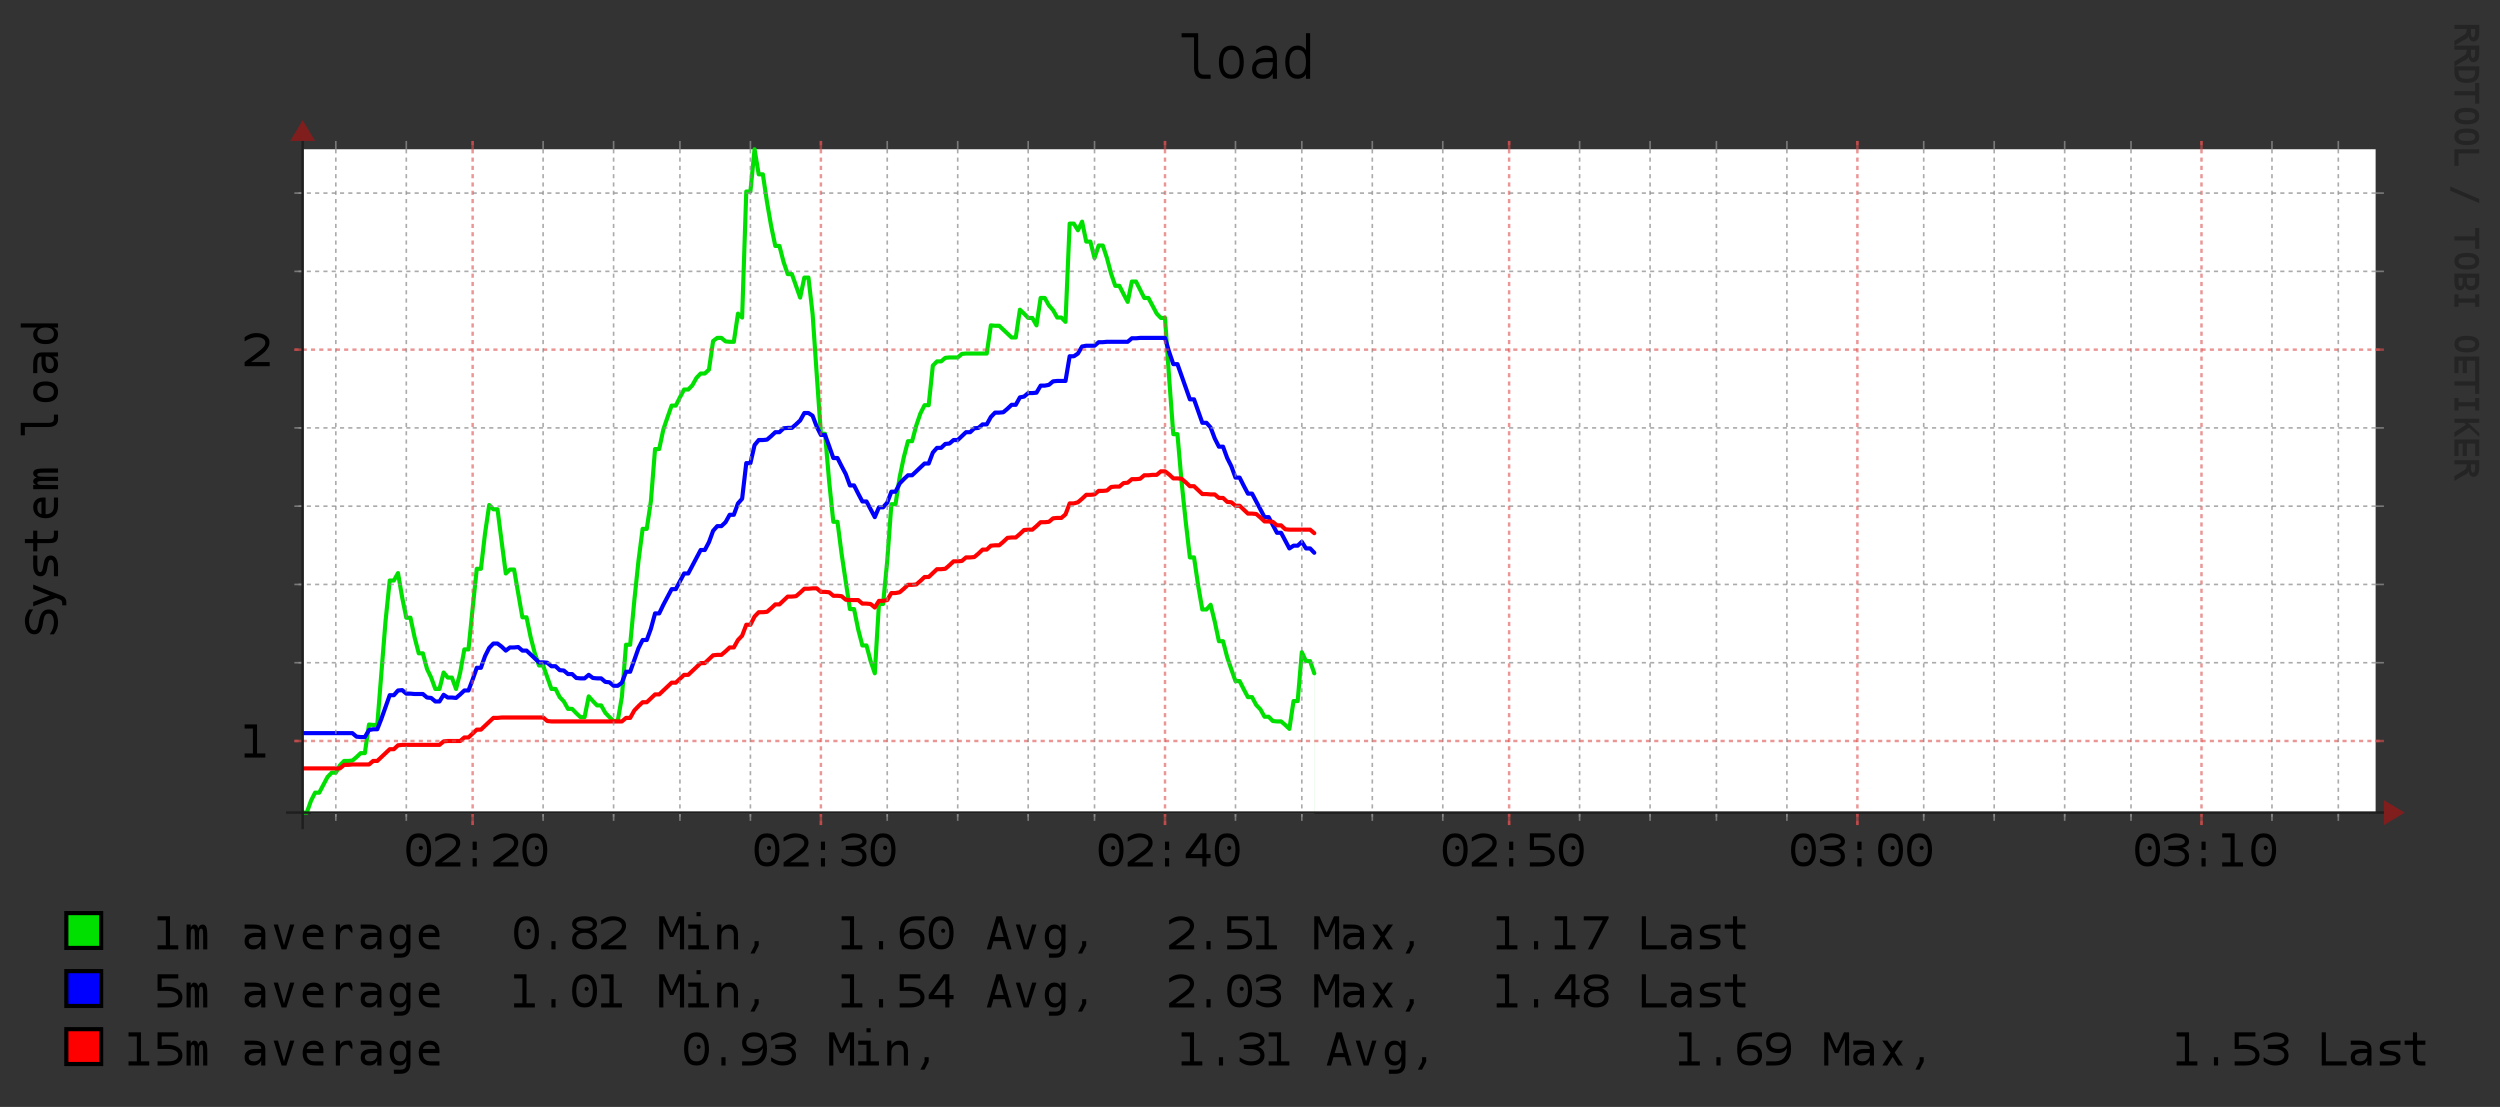 <?xml version="1.0" encoding="UTF-8"?>
<svg xmlns="http://www.w3.org/2000/svg" xmlns:xlink="http://www.w3.org/1999/xlink" width="603pt" height="267pt" viewBox="0 0 603 267" version="1.1">
<rect x="0" y="0" width="603" height="267" fill="#333333" stroke="none"/>
<defs>
<g>
<symbol overflow="visible" id="glyph0-0">
<path style="stroke:none;" d="M 1 2 L 1 -8 L 7 -8 L 7 2 Z M 2 1 L 6 1 L 6 -7 L 2 -7 Z M 2 1 "/>
</symbol>
<symbol overflow="visible" id="glyph0-1">
<path style="stroke:none;" d="M 4 -4.5 C 4 -4.633 4.047 -4.75 4.141 -4.844 C 4.234 -4.945 4.348 -5 4.484 -5 C 4.629 -5 4.75 -4.945 4.844 -4.844 C 4.945 -4.75 5 -4.633 5 -4.5 C 5 -4.363 4.945 -4.242 4.844 -4.141 C 4.75 -4.047 4.629 -4 4.484 -4 C 4.348 -4 4.234 -4.047 4.141 -4.141 C 4.047 -4.234 4 -4.352 4 -4.5 Z M 4 -7 C 3.32 -7 2.816 -6.75 2.484 -6.25 C 2.16 -5.758 2 -5.008 2 -4 C 2 -2.988 2.16 -2.234 2.484 -1.734 C 2.816 -1.242 3.32 -1 4 -1 C 4.676 -1 5.176 -1.242 5.5 -1.734 C 5.832 -2.234 6 -2.988 6 -4 C 6 -5.008 5.832 -5.758 5.5 -6.25 C 5.176 -6.75 4.676 -7 4 -7 Z M 4 -8 C 4.988 -8 5.734 -7.66 6.234 -6.984 C 6.742 -6.305 7 -5.312 7 -4 C 7 -2.688 6.742 -1.691 6.234 -1.016 C 5.734 -0.336 4.988 0 4 0 C 3.008 0 2.258 -0.336 1.75 -1.016 C 1.25 -1.691 1 -2.688 1 -4 C 1 -5.312 1.25 -6.305 1.75 -6.984 C 2.258 -7.66 3.008 -8 4 -8 Z M 4 -8 "/>
</symbol>
<symbol overflow="visible" id="glyph0-2">
<path style="stroke:none;" d="M 2.547 -1 L 7.047 -1 L 7.047 0 L 1 0 L 1 -1 C 1.906 -1.664 2.695 -2.254 3.375 -2.766 C 4.051 -3.273 4.516 -3.641 4.766 -3.859 C 5.254 -4.266 5.582 -4.594 5.75 -4.844 C 5.914 -5.102 6 -5.367 6 -5.641 C 6 -6.066 5.816 -6.398 5.453 -6.641 C 5.098 -6.879 4.602 -7 3.969 -7 C 3.52 -7 3.051 -6.914 2.562 -6.75 C 2.07 -6.582 1.551 -6.332 1 -6 L 1 -7 C 1.469 -7.332 1.926 -7.582 2.375 -7.75 C 2.82 -7.914 3.266 -8 3.703 -8 C 4.691 -8 5.488 -7.797 6.094 -7.391 C 6.695 -6.992 7 -6.469 7 -5.812 C 7.02 -5.477 6.957 -5.145 6.812 -4.812 C 6.664 -4.477 6.43 -4.113 6.109 -3.719 C 5.922 -3.488 5.566 -3.176 5.047 -2.781 C 4.523 -2.383 3.691 -1.789 2.547 -1 Z M 2.547 -1 "/>
</symbol>
<symbol overflow="visible" id="glyph0-3">
<path style="stroke:none;" d="M 3 -6 L 4 -6 L 4 -4 L 3 -4 Z M 3 -2 L 4 -2 L 4 0 L 3 0 Z M 3 -2 "/>
</symbol>
<symbol overflow="visible" id="glyph0-4">
<path style="stroke:none;" d="M 5.391 -4.5 C 5.91 -4.352 6.305 -4.098 6.578 -3.734 C 6.859 -3.379 7 -2.93 7 -2.391 C 7 -1.648 6.703 -1.066 6.109 -0.641 C 5.523 -0.211 4.711 0 3.672 0 C 3.234 0 2.785 -0.082 2.328 -0.25 C 1.879 -0.426 1.438 -0.676 1 -1 L 1 -2 C 1.457 -1.664 1.906 -1.414 2.344 -1.25 C 2.789 -1.082 3.238 -1 3.688 -1 C 4.426 -1 4.992 -1.129 5.391 -1.391 C 5.797 -1.648 6 -2.023 6 -2.516 C 6 -2.973 5.758 -3.332 5.281 -3.594 C 4.812 -3.863 4.176 -4 3.375 -4 L 2 -4 L 2 -5 L 3.375 -5 C 4.195 -5 4.836 -5.082 5.297 -5.25 C 5.766 -5.426 6 -5.672 6 -5.984 C 6 -6.305 5.816 -6.555 5.453 -6.734 C 5.086 -6.91 4.566 -7 3.891 -7 C 3.441 -7 2.977 -6.914 2.5 -6.75 C 2.02 -6.582 1.52 -6.332 1 -6 L 1 -7 C 1.562 -7.332 2.062 -7.582 2.5 -7.75 C 2.938 -7.914 3.328 -8 3.672 -8 C 4.68 -8 5.488 -7.82 6.094 -7.469 C 6.695 -7.113 7 -6.645 7 -6.062 C 7 -5.664 6.859 -5.332 6.578 -5.062 C 6.305 -4.801 5.91 -4.613 5.391 -4.5 Z M 5.391 -4.5 "/>
</symbol>
<symbol overflow="visible" id="glyph0-5">
<path style="stroke:none;" d="M 5 -6.859 L 2.219 -3 L 5 -3 Z M 4.594 -8 L 6 -8 L 6 -3 L 7 -3 L 7 -2 L 6 -2 L 6 0 L 5 0 L 5 -2 L 1 -2 L 1 -3.016 Z M 4.594 -8 "/>
</symbol>
<symbol overflow="visible" id="glyph0-6">
<path style="stroke:none;" d="M 1 -8 L 6 -8 L 6 -7 L 2 -7 L 2 -4.812 C 2.207 -4.875 2.414 -4.922 2.625 -4.953 C 2.844 -4.984 3.062 -5 3.281 -5 C 4.426 -5 5.332 -4.773 6 -4.328 C 6.664 -3.879 7 -3.27 7 -2.5 C 7 -1.727 6.691 -1.117 6.078 -0.672 C 5.461 -0.223 4.617 0 3.547 0 C 3.035 0 2.566 0 2.141 0 C 1.711 0 1.332 0 1 0 L 1 -1 C 1.426 -1 1.852 -1 2.281 -1 C 2.707 -1 3.145 -1 3.594 -1 C 4.363 -1 4.957 -1.129 5.375 -1.391 C 5.789 -1.648 6 -2.02 6 -2.5 C 6 -2.969 5.758 -3.332 5.281 -3.594 C 4.812 -3.863 4.156 -4 3.312 -4 C 2.906 -4 2.504 -4 2.109 -4 C 1.723 -4 1.352 -4 1 -4 Z M 1 -8 "/>
</symbol>
<symbol overflow="visible" id="glyph0-7">
<path style="stroke:none;" d="M 1 -1 L 3 -1 L 3 -7 L 1 -7 L 1 -8 L 4 -8 L 4 -1 L 6 -1 L 6 0 L 1 0 Z M 1 -1 "/>
</symbol>
<symbol overflow="visible" id="glyph0-8">
<path style="stroke:none;" d=""/>
</symbol>
<symbol overflow="visible" id="glyph0-9">
<path style="stroke:none;" d="M 3.828 -5.109 C 3.93 -5.41 4.066 -5.633 4.234 -5.781 C 4.398 -5.926 4.602 -6 4.844 -6 C 5.258 -6 5.555 -5.805 5.734 -5.422 C 5.91 -5.047 6 -4.328 6 -3.266 L 6 0 L 5 0 L 5 -3.234 C 5 -4.023 4.961 -4.516 4.891 -4.703 C 4.828 -4.898 4.707 -5 4.531 -5 C 4.32 -5 4.18 -4.895 4.109 -4.688 C 4.035 -4.488 4 -4.004 4 -3.234 L 4 0 L 3 0 L 3 -3.234 C 3 -4.035 2.961 -4.531 2.891 -4.719 C 2.816 -4.906 2.688 -5 2.5 -5 C 2.312 -5 2.18 -4.895 2.109 -4.688 C 2.035 -4.488 2 -4.004 2 -3.234 L 2 0 L 1 0 L 1 -6 L 2 -6 L 2 -5.25 C 2.102 -5.488 2.227 -5.672 2.375 -5.797 C 2.531 -5.93 2.703 -6 2.891 -6 C 3.117 -6 3.312 -5.926 3.469 -5.781 C 3.625 -5.633 3.742 -5.41 3.828 -5.109 Z M 3.828 -5.109 "/>
</symbol>
<symbol overflow="visible" id="glyph0-10">
<path style="stroke:none;" d="M 4.078 -3 L 3.75 -3 C 3.164 -3 2.727 -2.91 2.438 -2.734 C 2.145 -2.566 2 -2.312 2 -1.969 C 2 -1.664 2.109 -1.426 2.328 -1.25 C 2.547 -1.082 2.848 -1 3.234 -1 C 3.785 -1 4.219 -1.16 4.531 -1.484 C 4.844 -1.805 5 -2.25 5 -2.812 L 5 -3 Z M 6 -3.531 L 6 0 L 5 0 L 5 -1.188 C 4.789 -0.781 4.523 -0.477 4.203 -0.281 C 3.879 -0.094 3.488 0 3.031 0 C 2.406 0 1.91 -0.172 1.547 -0.516 C 1.18 -0.867 1 -1.336 1 -1.922 C 1 -2.609 1.223 -3.125 1.672 -3.469 C 2.129 -3.82 2.797 -4 3.672 -4 L 5 -4 L 5 -4.156 C 5 -4.445 4.863 -4.66 4.594 -4.797 C 4.32 -4.93 3.883 -5 3.281 -5 C 2.906 -5 2.52 -5 2.125 -5 C 1.738 -5 1.363 -5 1 -5 L 1 -6 C 1.406 -6 1.789 -6 2.156 -6 C 2.531 -6 2.891 -6 3.234 -6 C 3.785 -6 4.254 -5.93 4.641 -5.797 C 5.023 -5.66 5.336 -5.461 5.578 -5.203 C 5.734 -5.035 5.844 -4.832 5.906 -4.594 C 5.969 -4.363 6 -4.008 6 -3.531 Z M 6 -3.531 "/>
</symbol>
<symbol overflow="visible" id="glyph0-11">
<path style="stroke:none;" d="M 1 -6 L 2.047 -6 L 3.5 -0.969 L 4.953 -6 L 6 -6 L 4.078 0 L 2.922 0 Z M 1 -6 "/>
</symbol>
<symbol overflow="visible" id="glyph0-12">
<path style="stroke:none;" d="M 6 -3.625 L 6 -3 L 1.969 -3 L 1.969 -2.953 C 1.969 -2.328 2.133 -1.844 2.469 -1.5 C 2.812 -1.164 3.297 -1 3.922 -1 C 4.234 -1 4.562 -1 4.906 -1 C 5.25 -1 5.613 -1 6 -1 L 6 0 C 5.625 0 5.266 0 4.922 0 C 4.586 0 4.258 0 3.938 0 C 3.008 0 2.285 -0.266 1.766 -0.797 C 1.254 -1.328 1 -2.062 1 -3 C 1 -3.914 1.238 -4.645 1.719 -5.188 C 2.207 -5.727 2.859 -6 3.672 -6 C 4.391 -6 4.957 -5.785 5.375 -5.359 C 5.789 -4.941 6 -4.363 6 -3.625 Z M 5 -4 C 4.988 -4.32 4.863 -4.566 4.625 -4.734 C 4.383 -4.91 4.039 -5 3.594 -5 C 3.156 -5 2.789 -4.91 2.5 -4.734 C 2.219 -4.555 2.051 -4.312 2 -4 Z M 5 -4 "/>
</symbol>
<symbol overflow="visible" id="glyph0-13">
<path style="stroke:none;" d="M 6 -4 C 5.801 -4 5.602 -4.164 5.406 -4.5 C 5.207 -4.832 4.988 -5 4.75 -5 C 4.176 -5 3.738 -4.836 3.438 -4.516 C 3.145 -4.191 3 -3.727 3 -3.125 L 3 0 L 2 0 L 2 -6 L 3 -6 L 3 -5 C 3.156 -5.32 3.391 -5.566 3.703 -5.734 C 4.016 -5.91 4.383 -6 4.812 -6 C 5.039 -6 5.25 -6 5.438 -6 C 5.633 -6 5.82 -5.664 6 -5 Z M 6 -4 "/>
</symbol>
<symbol overflow="visible" id="glyph0-14">
<path style="stroke:none;" d="M 5 -3 C 5 -3.656 4.875 -4.148 4.625 -4.484 C 4.375 -4.828 4.008 -5 3.531 -5 C 3.031 -5 2.648 -4.828 2.391 -4.484 C 2.129 -4.148 2 -3.656 2 -3 C 2 -2.352 2.129 -1.859 2.391 -1.516 C 2.66 -1.172 3.047 -1 3.547 -1 C 4.016 -1 4.375 -1.172 4.625 -1.516 C 4.875 -1.859 5 -2.352 5 -3 Z M 6 -0.516 C 6 0.305 5.797 0.93 5.391 1.359 C 4.992 1.785 4.41 2 3.641 2 C 3.379 2 3.109 2 2.828 2 C 2.555 2 2.281 2 2 2 L 2 1 C 2.32 1 2.613 1 2.875 1 C 3.133 1 3.375 1 3.594 1 C 4.082 1 4.438 0.891 4.656 0.672 C 4.883 0.461 5 0.125 5 -0.344 L 5 -1.156 C 4.844 -0.77 4.625 -0.477 4.344 -0.281 C 4.07 -0.094 3.738 0 3.344 0 C 2.633 0 2.066 -0.27 1.641 -0.812 C 1.211 -1.352 1 -2.082 1 -3 C 1 -3.914 1.211 -4.645 1.641 -5.188 C 2.066 -5.727 2.633 -6 3.344 -6 C 3.727 -6 4.055 -5.91 4.328 -5.734 C 4.609 -5.555 4.832 -5.281 5 -4.906 L 5 -6 L 6 -6 Z M 6 -0.516 "/>
</symbol>
<symbol overflow="visible" id="glyph0-15">
<path style="stroke:none;" d="M 3 -2 L 4 -2 L 4 0 L 3 0 Z M 3 -2 "/>
</symbol>
<symbol overflow="visible" id="glyph0-16">
<path style="stroke:none;" d="M 4 -4 C 3.363 -4 2.867 -3.867 2.516 -3.609 C 2.172 -3.348 2 -2.977 2 -2.5 C 2 -2.031 2.176 -1.66 2.531 -1.391 C 2.883 -1.129 3.375 -1 4 -1 C 4.633 -1 5.125 -1.129 5.469 -1.391 C 5.82 -1.648 6 -2.02 6 -2.5 C 6 -2.977 5.82 -3.348 5.469 -3.609 C 5.113 -3.867 4.625 -4 4 -4 Z M 2.578 -4.531 C 2.078 -4.633 1.688 -4.828 1.406 -5.109 C 1.133 -5.398 1 -5.75 1 -6.156 C 1 -6.719 1.266 -7.164 1.797 -7.5 C 2.336 -7.832 3.07 -8 4 -8 C 4.926 -8 5.656 -7.832 6.188 -7.5 C 6.727 -7.164 7 -6.719 7 -6.156 C 7 -5.75 6.859 -5.398 6.578 -5.109 C 6.305 -4.828 5.922 -4.633 5.422 -4.531 C 5.93 -4.406 6.32 -4.16 6.594 -3.797 C 6.863 -3.43 7 -2.957 7 -2.375 C 7 -1.625 6.734 -1.039 6.203 -0.625 C 5.672 -0.207 4.938 0 4 0 C 3.062 0 2.328 -0.207 1.797 -0.625 C 1.266 -1.039 1 -1.617 1 -2.359 C 1 -2.941 1.133 -3.414 1.406 -3.781 C 1.676 -4.156 2.066 -4.406 2.578 -4.531 Z M 2 -5.984 C 2 -5.672 2.172 -5.426 2.516 -5.25 C 2.859 -5.082 3.352 -5 4 -5 C 4.645 -5 5.141 -5.082 5.484 -5.25 C 5.828 -5.426 6 -5.672 6 -5.984 C 6 -6.316 5.828 -6.566 5.484 -6.734 C 5.148 -6.91 4.656 -7 4 -7 C 3.352 -7 2.859 -6.91 2.516 -6.734 C 2.172 -6.566 2 -6.316 2 -5.984 Z M 2 -5.984 "/>
</symbol>
<symbol overflow="visible" id="glyph0-17">
<path style="stroke:none;" d="M 1 -8 L 2.234 -8 L 4 -4.047 L 5.766 -8 L 7 -8 L 7 0 L 6 0 L 6 -6.484 L 4.422 -3 L 3.578 -3 L 2 -6.484 L 2 0 L 1 0 Z M 1 -8 "/>
</symbol>
<symbol overflow="visible" id="glyph0-18">
<path style="stroke:none;" d="M 1 -6 L 4 -6 L 4 -1 L 6 -1 L 6 0 L 1 0 L 1 -1 L 3 -1 L 3 -5 L 1 -5 Z M 3 -9 L 4 -9 L 4 -8 L 3 -8 Z M 3 -9 "/>
</symbol>
<symbol overflow="visible" id="glyph0-19">
<path style="stroke:none;" d="M 6 -3.516 L 6 0 L 5 0 L 5 -3.516 C 5 -4.023 4.891 -4.398 4.672 -4.641 C 4.453 -4.879 4.113 -5 3.656 -5 C 3.125 -5 2.711 -4.844 2.422 -4.531 C 2.141 -4.227 2 -3.785 2 -3.203 L 2 0 L 1 0 L 1 -6 L 2 -6 L 2 -4.828 C 2.195 -5.211 2.461 -5.504 2.797 -5.703 C 3.129 -5.898 3.52 -6 3.969 -6 C 4.656 -6 5.164 -5.789 5.5 -5.375 C 5.832 -4.969 6 -4.348 6 -3.516 Z M 6 -3.516 "/>
</symbol>
<symbol overflow="visible" id="glyph0-20">
<path style="stroke:none;" d="M 3 -2 L 4 -2 L 4 -0.953 L 3 1 L 2 1 L 3 -0.953 Z M 3 -2 "/>
</symbol>
<symbol overflow="visible" id="glyph0-21">
<path style="stroke:none;" d="M 7 -8 L 7 -7 C 6.688 -7 6.352 -7 6 -7 C 5.645 -7 5.281 -7 4.906 -7 C 3.945 -7 3.223 -6.727 2.734 -6.188 C 2.242 -5.645 2 -4.848 2 -3.797 C 2.207 -4.18 2.488 -4.477 2.844 -4.688 C 3.207 -4.895 3.625 -5 4.094 -5 C 5.02 -5 5.734 -4.781 6.234 -4.344 C 6.742 -3.914 7 -3.301 7 -2.5 C 7 -1.707 6.742 -1.094 6.234 -0.656 C 5.734 -0.219 5.023 0 4.109 0 C 3.035 0 2.25 -0.316 1.75 -0.953 C 1.25 -1.598 1 -2.613 1 -4 C 1 -5.301 1.336 -6.289 2.016 -6.969 C 2.691 -7.656 3.676 -8 4.969 -8 C 5.312 -8 5.656 -8 6 -8 C 6.344 -8 6.676 -8 7 -8 Z M 4.031 -4 C 3.395 -4 2.895 -3.863 2.531 -3.594 C 2.176 -3.332 2 -2.969 2 -2.5 C 2 -2.031 2.176 -1.66 2.531 -1.391 C 2.895 -1.129 3.395 -1 4.031 -1 C 4.676 -1 5.164 -1.125 5.5 -1.375 C 5.832 -1.633 6 -2.008 6 -2.5 C 6 -3 5.832 -3.375 5.5 -3.625 C 5.164 -3.875 4.676 -4 4.031 -4 Z M 4.031 -4 "/>
</symbol>
<symbol overflow="visible" id="glyph0-22">
<path style="stroke:none;" d="M 4 -6.641 L 2.922 -3 L 5.078 -3 Z M 3.359 -8 L 4.641 -8 L 7 0 L 5.953 0 L 5.359 -2 L 2.625 -2 L 2.047 0 L 1 0 Z M 3.359 -8 "/>
</symbol>
<symbol overflow="visible" id="glyph0-23">
<path style="stroke:none;" d="M 6 -6 L 4 -3.125 L 6 0 L 4.812 0 L 3.5 -2.062 L 2.188 0 L 1 0 L 3 -3.125 L 1 -6 L 2.219 -6 L 3.5 -4.156 L 4.781 -6 Z M 6 -6 "/>
</symbol>
<symbol overflow="visible" id="glyph0-24">
<path style="stroke:none;" d="M 1 -8 L 7 -8 L 7 -7.547 L 3.125 0 L 2 0 L 5.594 -7 L 1 -7 Z M 1 -8 "/>
</symbol>
<symbol overflow="visible" id="glyph0-25">
<path style="stroke:none;" d="M 1 -8 L 2 -8 L 2 -1 L 7 -1 L 7 0 L 1 0 Z M 1 -8 "/>
</symbol>
<symbol overflow="visible" id="glyph0-26">
<path style="stroke:none;" d="M 6 -6 L 6 -5 C 5.633 -5 5.266 -5 4.891 -5 C 4.516 -5 4.129 -5 3.734 -5 C 3.148 -5 2.711 -4.938 2.422 -4.812 C 2.141 -4.695 2 -4.52 2 -4.281 C 2.008 -4.102 2.117 -3.961 2.328 -3.859 C 2.535 -3.754 3.051 -3.629 3.875 -3.484 L 4.375 -3.391 C 4.906 -3.297 5.305 -3.113 5.578 -2.844 C 5.859 -2.582 6 -2.238 6 -1.812 C 6 -1.238 5.758 -0.789 5.281 -0.469 C 4.801 -0.156 4.129 0 3.266 0 C 2.93 0 2.578 0 2.203 0 C 1.836 0 1.438 0 1 0 L 1 -1 C 1.438 -1 1.852 -1 2.25 -1 C 2.645 -1 3.02 -1 3.375 -1 C 3.895 -1 4.297 -1.066 4.578 -1.203 C 4.859 -1.348 5 -1.547 5 -1.797 C 5 -2.16 4.441 -2.41 3.328 -2.547 L 3.281 -2.562 L 2.812 -2.641 C 2.188 -2.742 1.727 -2.926 1.438 -3.188 C 1.145 -3.445 1 -3.797 1 -4.234 C 1 -4.797 1.238 -5.227 1.719 -5.531 C 2.195 -5.844 2.883 -6 3.781 -6 C 4.176 -6 4.555 -6 4.922 -6 C 5.285 -6 5.645 -6 6 -6 Z M 6 -6 "/>
</symbol>
<symbol overflow="visible" id="glyph0-27">
<path style="stroke:none;" d="M 3 -8 L 3 -6 L 5 -6 L 5 -5 L 3 -5 L 3 -2.062 C 3 -1.664 3.07 -1.391 3.219 -1.234 C 3.375 -1.078 3.641 -1 4.016 -1 L 5 -1 L 5 0 L 3.922 0 C 3.211 0 2.711 -0.148 2.422 -0.453 C 2.141 -0.766 2 -1.301 2 -2.062 L 2 -5 L 0 -5 L 0 -6 L 2 -6 L 2 -8 Z M 3 -8 "/>
</symbol>
<symbol overflow="visible" id="glyph0-28">
<path style="stroke:none;" d="M 3.984 -4 C 4.609 -4 5.098 -4.129 5.453 -4.391 C 5.816 -4.66 6 -5.031 6 -5.5 C 6 -5.969 5.816 -6.332 5.453 -6.594 C 5.098 -6.863 4.609 -7 3.984 -7 C 3.328 -7 2.832 -6.867 2.5 -6.609 C 2.164 -6.359 2 -5.988 2 -5.5 C 2 -5 2.16 -4.625 2.484 -4.375 C 2.816 -4.125 3.316 -4 3.984 -4 Z M 1 0 L 1 -1 C 1.312 -1 1.645 -1 2 -1 C 2.352 -1 2.719 -1 3.094 -1 C 4.051 -1 4.773 -1.27 5.266 -1.812 C 5.754 -2.352 6 -3.148 6 -4.203 C 5.801 -3.816 5.52 -3.52 5.156 -3.312 C 4.789 -3.102 4.375 -3 3.906 -3 C 2.977 -3 2.258 -3.219 1.75 -3.656 C 1.25 -4.094 1 -4.711 1 -5.516 C 1 -6.305 1.25 -6.914 1.75 -7.344 C 2.25 -7.781 2.961 -8 3.891 -8 C 4.961 -8 5.75 -7.676 6.25 -7.031 C 6.75 -6.383 7 -5.375 7 -4 C 7 -2.695 6.66 -1.703 5.984 -1.016 C 5.305 -0.336 4.32 0 3.031 0 C 2.688 0 2.344 0 2 0 C 1.656 0 1.32 0 1 0 Z M 1 0 "/>
</symbol>
<symbol overflow="visible" id="glyph1-0">
<path style="stroke:none;" d="M 2 -1 L -8 -1 L -8 -7 L 2 -7 Z M 1 -2 L 1 -6 L -7 -6 L -7 -2 Z M 1 -2 "/>
</symbol>
<symbol overflow="visible" id="glyph1-1">
<path style="stroke:none;" d="M -7 -7 L -6 -7 C -6.332 -6.551 -6.582 -6.098 -6.75 -5.641 C -6.914 -5.191 -7 -4.734 -7 -4.266 C -7 -3.566 -6.883 -3.016 -6.656 -2.609 C -6.426 -2.203 -6.113 -2 -5.719 -2 C -5.445 -2.008 -5.227 -2.141 -5.062 -2.391 C -4.906 -2.648 -4.766 -3.125 -4.641 -3.812 L -4.531 -4.562 C -4.344 -5.414 -4.062 -6.035 -3.688 -6.422 C -3.32 -6.816 -2.82 -7.008 -2.188 -7 C -1.477 -7 -0.938 -6.719 -0.562 -6.156 C -0.188 -5.594 0 -4.773 0 -3.703 C 0 -3.254 -0.082 -2.805 -0.25 -2.359 C -0.414 -1.91 -0.664 -1.457 -1 -1 L -2 -1 C -1.656 -1.508 -1.398 -1.992 -1.234 -2.453 C -1.078 -2.91 -1 -3.375 -1 -3.844 C -1 -4.52 -1.109 -5.047 -1.328 -5.422 C -1.555 -5.805 -1.875 -6 -2.281 -6 C -2.656 -6 -2.938 -5.863 -3.125 -5.594 C -3.32 -5.32 -3.473 -4.848 -3.578 -4.172 L -3.688 -3.422 C -3.844 -2.578 -4.082 -1.961 -4.406 -1.578 C -4.738 -1.191 -5.18 -1 -5.734 -1 C -6.422 -1 -6.969 -1.305 -7.375 -1.922 C -7.789 -2.535 -8 -3.352 -8 -4.375 C -8 -4.77 -7.914 -5.188 -7.75 -5.625 C -7.582 -6.062 -7.332 -6.52 -7 -7 Z M -7 -7 "/>
</symbol>
<symbol overflow="visible" id="glyph1-2">
<path style="stroke:none;" d="M -2.172 -4.484 C -1.754 -4.328 -1.207 -4.125 -0.531 -3.875 C 0.395 -3.539 0.961 -3.312 1.172 -3.188 C 1.453 -3.031 1.66 -2.832 1.797 -2.594 C 1.93 -2.352 2 -2.078 2 -1.766 L 2 -1 L 1 -1 L 1 -1.547 C 1 -1.828 0.922 -2.047 0.766 -2.203 C 0.609 -2.359 0.176 -2.555 -0.531 -2.797 L -6 -0.75 L -6 -1.797 L -2.016 -3.359 L -6 -4.938 L -6 -6 Z M -2.172 -4.484 "/>
</symbol>
<symbol overflow="visible" id="glyph1-3">
<path style="stroke:none;" d="M -6 -6 L -5 -6 C -5 -5.633 -5 -5.266 -5 -4.891 C -5 -4.516 -5 -4.129 -5 -3.734 C -5 -3.148 -4.938 -2.711 -4.812 -2.422 C -4.695 -2.141 -4.52 -2 -4.281 -2 C -4.102 -2.008 -3.961 -2.117 -3.859 -2.328 C -3.754 -2.535 -3.629 -3.051 -3.484 -3.875 L -3.391 -4.375 C -3.297 -4.906 -3.113 -5.305 -2.844 -5.578 C -2.582 -5.859 -2.238 -6 -1.812 -6 C -1.238 -6 -0.789 -5.758 -0.469 -5.281 C -0.156 -4.801 0 -4.129 0 -3.266 C 0 -2.93 0 -2.578 0 -2.203 C 0 -1.836 0 -1.438 0 -1 L -1 -1 C -1 -1.438 -1 -1.852 -1 -2.25 C -1 -2.645 -1 -3.02 -1 -3.375 C -1 -3.895 -1.066 -4.297 -1.203 -4.578 C -1.348 -4.859 -1.547 -5 -1.797 -5 C -2.16 -5 -2.41 -4.441 -2.547 -3.328 L -2.562 -3.281 L -2.641 -2.812 C -2.742 -2.188 -2.926 -1.727 -3.188 -1.438 C -3.445 -1.145 -3.797 -1 -4.234 -1 C -4.797 -1 -5.227 -1.238 -5.531 -1.719 C -5.844 -2.195 -6 -2.883 -6 -3.781 C -6 -4.176 -6 -4.555 -6 -4.922 C -6 -5.285 -6 -5.645 -6 -6 Z M -6 -6 "/>
</symbol>
<symbol overflow="visible" id="glyph1-4">
<path style="stroke:none;" d="M -8 -3 L -6 -3 L -6 -5 L -5 -5 L -5 -3 L -2.062 -3 C -1.664 -3 -1.391 -3.07 -1.234 -3.219 C -1.078 -3.375 -1 -3.641 -1 -4.016 L -1 -5 L 0 -5 L 0 -3.922 C 0 -3.211 -0.148 -2.711 -0.453 -2.422 C -0.766 -2.141 -1.301 -2 -2.062 -2 L -5 -2 L -5 0 L -6 0 L -6 -2 L -8 -2 Z M -8 -3 "/>
</symbol>
<symbol overflow="visible" id="glyph1-5">
<path style="stroke:none;" d="M -3.625 -6 L -3 -6 L -3 -1.969 L -2.953 -1.969 C -2.328 -1.969 -1.844 -2.133 -1.5 -2.469 C -1.164 -2.812 -1 -3.297 -1 -3.922 C -1 -4.234 -1 -4.562 -1 -4.906 C -1 -5.25 -1 -5.613 -1 -6 L 0 -6 C 0 -5.625 0 -5.266 0 -4.922 C 0 -4.586 0 -4.258 0 -3.938 C 0 -3.008 -0.266 -2.285 -0.797 -1.766 C -1.328 -1.254 -2.062 -1 -3 -1 C -3.914 -1 -4.645 -1.238 -5.188 -1.719 C -5.727 -2.207 -6 -2.859 -6 -3.672 C -6 -4.391 -5.785 -4.957 -5.359 -5.375 C -4.941 -5.789 -4.363 -6 -3.625 -6 Z M -4 -5 C -4.32 -4.988 -4.566 -4.863 -4.734 -4.625 C -4.91 -4.383 -5 -4.039 -5 -3.594 C -5 -3.156 -4.91 -2.789 -4.734 -2.5 C -4.555 -2.219 -4.312 -2.051 -4 -2 Z M -4 -5 "/>
</symbol>
<symbol overflow="visible" id="glyph1-6">
<path style="stroke:none;" d="M -5.109 -3.828 C -5.41 -3.93 -5.633 -4.066 -5.781 -4.234 C -5.926 -4.398 -6 -4.602 -6 -4.844 C -6 -5.258 -5.805 -5.555 -5.422 -5.734 C -5.047 -5.91 -4.328 -6 -3.266 -6 L 0 -6 L 0 -5 L -3.234 -5 C -4.023 -5 -4.516 -4.961 -4.703 -4.891 C -4.898 -4.828 -5 -4.707 -5 -4.531 C -5 -4.32 -4.895 -4.18 -4.688 -4.109 C -4.488 -4.035 -4.004 -4 -3.234 -4 L 0 -4 L 0 -3 L -3.234 -3 C -4.035 -3 -4.531 -2.961 -4.719 -2.891 C -4.906 -2.816 -5 -2.688 -5 -2.5 C -5 -2.312 -4.895 -2.18 -4.688 -2.109 C -4.488 -2.035 -4.004 -2 -3.234 -2 L 0 -2 L 0 -1 L -6 -1 L -6 -2 L -5.25 -2 C -5.488 -2.102 -5.672 -2.227 -5.797 -2.375 C -5.93 -2.531 -6 -2.703 -6 -2.891 C -6 -3.117 -5.926 -3.312 -5.781 -3.469 C -5.633 -3.625 -5.41 -3.742 -5.109 -3.828 Z M -5.109 -3.828 "/>
</symbol>
<symbol overflow="visible" id="glyph1-7">
<path style="stroke:none;" d=""/>
</symbol>
<symbol overflow="visible" id="glyph1-8">
<path style="stroke:none;" d="M -2.375 -3 C -1.914 -3 -1.57 -3.07 -1.344 -3.219 C -1.113 -3.375 -1 -3.602 -1 -3.906 L -1 -5 L 0 -5 L 0 -3.812 C 0 -3.238 -0.203 -2.789 -0.609 -2.469 C -1.023 -2.156 -1.613 -2 -2.375 -2 L -8 -2 L -8 0 L -9 0 L -9 -3 Z M -2.375 -3 "/>
</symbol>
<symbol overflow="visible" id="glyph1-9">
<path style="stroke:none;" d="M -5 -3.5 C -5 -3.008 -4.828 -2.633 -4.484 -2.375 C -4.148 -2.125 -3.656 -2 -3 -2 C -2.344 -2 -1.844 -2.125 -1.5 -2.375 C -1.164 -2.633 -1 -3.008 -1 -3.5 C -1 -3.988 -1.164 -4.359 -1.5 -4.609 C -1.844 -4.867 -2.344 -5 -3 -5 C -3.656 -5 -4.148 -4.867 -4.484 -4.609 C -4.828 -4.359 -5 -3.988 -5 -3.5 Z M -6 -3.5 C -6 -4.312 -5.738 -4.93 -5.219 -5.359 C -4.707 -5.785 -3.969 -6 -3 -6 C -2.02 -6 -1.273 -5.785 -0.766 -5.359 C -0.254 -4.93 0 -4.312 0 -3.5 C 0 -2.688 -0.254 -2.066 -0.766 -1.641 C -1.273 -1.211 -2.02 -1 -3 -1 C -3.969 -1 -4.707 -1.211 -5.219 -1.641 C -5.738 -2.066 -6 -2.688 -6 -3.5 Z M -6 -3.5 "/>
</symbol>
<symbol overflow="visible" id="glyph1-10">
<path style="stroke:none;" d="M -3 -4.078 L -3 -3.75 C -3 -3.164 -2.91 -2.727 -2.734 -2.438 C -2.566 -2.145 -2.312 -2 -1.969 -2 C -1.664 -2 -1.426 -2.109 -1.25 -2.328 C -1.082 -2.547 -1 -2.848 -1 -3.234 C -1 -3.785 -1.16 -4.219 -1.484 -4.531 C -1.805 -4.844 -2.25 -5 -2.812 -5 L -3 -5 Z M -3.531 -6 L 0 -6 L 0 -5 L -1.188 -5 C -0.781 -4.789 -0.477 -4.523 -0.281 -4.203 C -0.094 -3.879 0 -3.488 0 -3.031 C 0 -2.406 -0.172 -1.91 -0.516 -1.547 C -0.867 -1.18 -1.336 -1 -1.922 -1 C -2.609 -1 -3.125 -1.223 -3.469 -1.672 C -3.82 -2.129 -4 -2.797 -4 -3.672 L -4 -5 L -4.156 -5 C -4.445 -5 -4.66 -4.863 -4.797 -4.594 C -4.93 -4.32 -5 -3.883 -5 -3.281 C -5 -2.906 -5 -2.52 -5 -2.125 C -5 -1.738 -5 -1.363 -5 -1 L -6 -1 C -6 -1.406 -6 -1.789 -6 -2.156 C -6 -2.531 -6 -2.891 -6 -3.234 C -6 -3.785 -5.93 -4.254 -5.797 -4.641 C -5.66 -5.023 -5.461 -5.336 -5.203 -5.578 C -5.035 -5.734 -4.832 -5.844 -4.594 -5.906 C -4.363 -5.969 -4.008 -6 -3.531 -6 Z M -3.531 -6 "/>
</symbol>
<symbol overflow="visible" id="glyph1-11">
<path style="stroke:none;" d="M -4.938 -5 L -9 -5 L -9 -6 L 0 -6 L 0 -5 L -1.062 -5 C -0.719 -4.832 -0.453 -4.609 -0.266 -4.328 C -0.086 -4.055 0 -3.738 0 -3.375 C 0 -2.633 -0.266 -2.051 -0.797 -1.625 C -1.336 -1.207 -2.078 -1 -3.016 -1 C -3.941 -1 -4.672 -1.211 -5.203 -1.641 C -5.734 -2.066 -6 -2.645 -6 -3.375 C -6 -3.738 -5.906 -4.062 -5.719 -4.344 C -5.539 -4.625 -5.281 -4.844 -4.938 -5 Z M -3 -2 C -2.344 -2 -1.844 -2.125 -1.5 -2.375 C -1.164 -2.625 -1 -2.992 -1 -3.484 C -1 -3.984 -1.164 -4.359 -1.5 -4.609 C -1.844 -4.867 -2.344 -5 -3 -5 C -3.656 -5 -4.148 -4.867 -4.484 -4.609 C -4.828 -4.359 -5 -3.984 -5 -3.484 C -5 -2.992 -4.828 -2.625 -4.484 -2.375 C -4.148 -2.125 -3.656 -2 -3 -2 Z M -3 -2 "/>
</symbol>
<symbol overflow="visible" id="glyph2-0">
<path style="stroke:none;" d="M 1 2 L 1 -10 L 8 -10 L 8 2 Z M 2 1 L 7 1 L 7 -9 L 2 -9 Z M 2 1 "/>
</symbol>
<symbol overflow="visible" id="glyph2-1">
<path style="stroke:none;" d="M 4 -2.781 C 4 -2.188 4.113 -1.738 4.344 -1.438 C 4.57 -1.145 4.91 -1 5.359 -1 L 7 -1 L 7 0 L 5.234 0 C 4.523 0 3.973 -0.238 3.578 -0.719 C 3.191 -1.207 3 -1.895 3 -2.781 L 3 -10 L 0 -10 L 0 -11 L 4 -11 Z M 4 -2.781 "/>
</symbol>
<symbol overflow="visible" id="glyph2-2">
<path style="stroke:none;" d="M 4 -7 C 3.344 -7 2.844 -6.742 2.5 -6.234 C 2.164 -5.734 2 -4.988 2 -4 C 2 -3.008 2.164 -2.258 2.5 -1.75 C 2.844 -1.25 3.344 -1 4 -1 C 4.656 -1 5.148 -1.25 5.484 -1.75 C 5.828 -2.258 6 -3.008 6 -4 C 6 -4.988 5.828 -5.734 5.484 -6.234 C 5.148 -6.742 4.656 -7 4 -7 Z M 4 -8 C 4.969 -8 5.707 -7.656 6.219 -6.969 C 6.738 -6.289 7 -5.301 7 -4 C 7 -2.695 6.742 -1.703 6.234 -1.016 C 5.723 -0.336 4.977 0 4 0 C 3.031 0 2.285 -0.336 1.766 -1.016 C 1.254 -1.703 1 -2.695 1 -4 C 1 -5.301 1.254 -6.289 1.766 -6.969 C 2.285 -7.656 3.031 -8 4 -8 Z M 4 -8 "/>
</symbol>
<symbol overflow="visible" id="glyph2-3">
<path style="stroke:none;" d="M 4.766 -4 L 4.328 -4 C 3.555 -4 2.973 -3.867 2.578 -3.609 C 2.191 -3.348 2 -2.961 2 -2.453 C 2 -1.992 2.145 -1.633 2.438 -1.375 C 2.727 -1.125 3.133 -1 3.656 -1 C 4.383 -1 4.957 -1.238 5.375 -1.719 C 5.789 -2.195 6 -2.863 6 -3.719 L 6 -4 Z M 7 -4.531 L 7 0 L 6 0 L 6 -1.281 C 5.738 -0.844 5.406 -0.52 5 -0.312 C 4.594 -0.102 4.102 0 3.531 0 C 2.758 0 2.145 -0.219 1.688 -0.656 C 1.227 -1.094 1 -1.676 1 -2.406 C 1 -3.258 1.27 -3.906 1.812 -4.344 C 2.363 -4.781 3.164 -5 4.219 -5 L 6 -5 L 6 -5.156 C 6 -5.801 5.863 -6.27 5.594 -6.562 C 5.32 -6.852 4.883 -7 4.281 -7 C 3.906 -7 3.52 -6.91 3.125 -6.734 C 2.738 -6.566 2.363 -6.32 2 -6 L 2 -7 C 2.406 -7.332 2.789 -7.582 3.156 -7.75 C 3.531 -7.914 3.891 -8 4.234 -8 C 4.785 -8 5.254 -7.906 5.641 -7.719 C 6.023 -7.531 6.336 -7.25 6.578 -6.875 C 6.734 -6.645 6.844 -6.363 6.906 -6.031 C 6.969 -5.695 7 -5.195 7 -4.531 Z M 7 -4.531 "/>
</symbol>
<symbol overflow="visible" id="glyph2-4">
<path style="stroke:none;" d="M 6 -6.906 L 6 -11 L 7 -11 L 7 0 L 6 0 L 6 -1.094 C 5.789 -0.738 5.508 -0.469 5.156 -0.281 C 4.812 -0.094 4.414 0 3.969 0 C 3.039 0 2.312 -0.352 1.781 -1.062 C 1.258 -1.781 1 -2.77 1 -4.031 C 1 -5.27 1.266 -6.238 1.797 -6.938 C 2.328 -7.645 3.051 -8 3.969 -8 C 4.426 -8 4.828 -7.906 5.172 -7.719 C 5.523 -7.531 5.801 -7.258 6 -6.906 Z M 2 -4 C 2 -3.008 2.164 -2.258 2.5 -1.75 C 2.832 -1.25 3.328 -1 3.984 -1 C 4.641 -1 5.141 -1.254 5.484 -1.766 C 5.828 -2.273 6 -3.02 6 -4 C 6 -4.988 5.828 -5.734 5.484 -6.234 C 5.141 -6.742 4.641 -7 3.984 -7 C 3.328 -7 2.832 -6.742 2.5 -6.234 C 2.164 -5.734 2 -4.988 2 -4 Z M 2 -4 "/>
</symbol>
<symbol overflow="visible" id="glyph3-0">
<path style="stroke:none;" d="M -1 0 L 6 0 L 6 4 L -1 4 Z M 0 0 L 0 3 L 5 3 L 5 0 Z M 0 0 "/>
</symbol>
<symbol overflow="visible" id="glyph3-1">
<path style="stroke:none;" d="M 3.453 3.625 C 3.379 3.852 3.25 4.051 3.062 4.219 C 2.875 4.383 2.5 4.586 1.938 4.828 L 0 6 L 0 4.844 L 1.703 3.797 C 2.18 3.535 2.492 3.328 2.641 3.172 C 2.797 3.016 2.883 2.832 2.906 2.625 L 3 2 L 0 2 L 0 1 L 6 1 L 6 2.844 C 6 3.539 5.879 4.07 5.641 4.438 C 5.398 4.812 5.055 5 4.609 5 C 4.285 5 4.02 4.879 3.812 4.641 C 3.613 4.398 3.492 4.062 3.453 3.625 Z M 5 2 L 4 2 L 4 2.875 C 4 3.25 4.039 3.531 4.125 3.719 C 4.207 3.906 4.332 4 4.5 4 C 4.656 4 4.773 3.898 4.859 3.703 C 4.953 3.504 5 3.219 5 2.844 Z M 5 2 "/>
</symbol>
<symbol overflow="visible" id="glyph3-2">
<path style="stroke:none;" d="M 1 2.344 C 1 2.957 1.141 3.383 1.422 3.625 C 1.711 3.875 2.238 4 3 4 C 3.758 4 4.281 3.875 4.562 3.625 C 4.852 3.383 5 2.957 5 2.344 L 5 2 L 1 2 Z M 6 2.359 C 6 3.266 5.754 3.93 5.266 4.359 C 4.773 4.785 4.02 5 3 5 C 1.969 5 1.207 4.785 0.719 4.359 C 0.238 3.93 0 3.266 0 2.359 L 0 1 L 6 1 Z M 6 2.359 "/>
</symbol>
<symbol overflow="visible" id="glyph3-3">
<path style="stroke:none;" d="M 6 0 L 6 5 L 5 5 L 5 3 L 0 3 L 0 2 L 5 2 L 5 0 Z M 6 0 "/>
</symbol>
<symbol overflow="visible" id="glyph3-4">
<path style="stroke:none;" d="M 3 4 C 3.719 4 4.227 3.922 4.531 3.766 C 4.844 3.609 5 3.352 5 3 C 5 2.645 4.844 2.391 4.531 2.234 C 4.227 2.078 3.719 2 3 2 C 2.281 2 1.766 2.078 1.453 2.234 C 1.148 2.391 1 2.645 1 3 C 1 3.352 1.148 3.609 1.453 3.766 C 1.766 3.922 2.281 4 3 4 Z M 3 5 C 1.988 5 1.234 4.832 0.734 4.5 C 0.242 4.176 0 3.676 0 3 C 0 2.32 0.242 1.816 0.734 1.484 C 1.234 1.16 1.988 1 3 1 C 4.008 1 4.758 1.16 5.25 1.484 C 5.75 1.816 6 2.32 6 3 C 6 3.676 5.75 4.176 5.25 4.5 C 4.758 4.832 4.008 5 3 5 Z M 3 5 "/>
</symbol>
<symbol overflow="visible" id="glyph3-5">
<path style="stroke:none;" d="M 6 1 L 6 2 L 1 2 L 1 5 L 0 5 L 0 1 Z M 6 1 "/>
</symbol>
<symbol overflow="visible" id="glyph3-6">
<path style="stroke:none;" d=""/>
</symbol>
<symbol overflow="visible" id="glyph3-7">
<path style="stroke:none;" d="M 6 3 L 6 4 L -1 1 L -1 0 Z M 6 3 "/>
</symbol>
<symbol overflow="visible" id="glyph3-8">
<path style="stroke:none;" d="M 2 2 L 1 2 L 1 2.938 C 1 3.32 1.035 3.594 1.109 3.75 C 1.18 3.914 1.305 4 1.484 4 C 1.66 4 1.789 3.91 1.875 3.734 C 1.957 3.566 2 3.301 2 2.938 Z M 5 2 L 3 2 L 3 2.922 C 3 3.297 3.082 3.566 3.25 3.734 C 3.414 3.91 3.68 4 4.047 4 C 4.391 4 4.633 3.914 4.781 3.75 C 4.926 3.582 5 3.305 5 2.922 Z M 6 1 L 6 2.938 C 6 3.594 5.832 4.098 5.5 4.453 C 5.176 4.816 4.711 5 4.109 5 C 3.648 5 3.285 4.895 3.016 4.688 C 2.754 4.488 2.594 4.188 2.531 3.781 C 2.488 4.164 2.359 4.461 2.141 4.672 C 1.922 4.891 1.641 5 1.297 5 C 0.867 5 0.547 4.828 0.328 4.484 C 0.109 4.141 0 3.625 0 2.938 L 0 1 Z M 6 1 "/>
</symbol>
<symbol overflow="visible" id="glyph3-9">
<path style="stroke:none;" d="M 6 1 L 6 4 L 5 4 L 5 3 L 1 3 L 1 4 L 0 4 L 0 1 L 1 1 L 1 2 L 5 2 L 5 1 Z M 6 1 "/>
</symbol>
<symbol overflow="visible" id="glyph3-10">
<path style="stroke:none;" d="M 6 1 L 6 5 L 5 5 L 5 2 L 3 2 L 3 5 L 2 5 L 2 2 L 1 2 L 1 5 L 0 5 L 0 1 Z M 6 1 "/>
</symbol>
<symbol overflow="visible" id="glyph3-11">
<path style="stroke:none;" d="M 6 1 L 6 2 L 3.328 2 L 6 4.469 L 6 5.391 L 3.547 3.125 L 0 5.453 L 0 4.25 L 2.812 2.422 L 2.344 2 L 0 2 L 0 1 Z M 6 1 "/>
</symbol>
</g>
<clipPath id="clip1">
  <path d="M 73 35 L 318 35 L 318 197 L 73 197 Z M 73 35 "/>
</clipPath>
<clipPath id="clip2">
  <path d="M 73 81 L 318 81 L 318 179 L 73 179 Z M 73 81 "/>
</clipPath>
<clipPath id="clip3">
  <path d="M 73 113 L 318 113 L 318 186 L 73 186 Z M 73 113 "/>
</clipPath>
</defs>
<g id="surface2">
<path style=" stroke:none;fill-rule:nonzero;fill:rgb(100%,100%,100%);fill-opacity:1;" d="M 73 196 L 573 196 L 573 36 L 73 36 Z M 73 196 "/>
<path style=" stroke:none;fill-rule:nonzero;fill:rgb(71.765%,93.725%,71.765%);fill-opacity:1;" d="M 75 192.969 L 75 196.199 L 317 196.199 L 317 162.195 L 316 159.27 L 315 159.27 L 314 157.098 L 313 168.898 L 312 168.898 L 311 175.598 L 310 174.656 L 309 173.805 L 308 173.805 L 307 173.711 L 306 172.672 L 305 172.672 L 304 170.879 L 303 169.84 L 302 167.953 L 301 167.953 L 300 166.066 L 299 164.082 L 298 164.082 L 297 161.25 L 296 158.324 L 295 154.453 L 294 154.453 L 293 149.734 L 292 145.676 L 291 146.809 L 290 146.809 L 289 141.051 L 288 134.254 L 287 134.254 L 286 125.664 L 285 116.035 L 284 104.52 L 283 104.52 L 282 91.02 L 281 76.484 L 280 76.484 L 279 75.445 L 277 71.672 L 276 71.672 L 275 69.688 L 274 67.707 L 273 67.707 L 272 72.613 L 271 70.727 L 270 68.742 L 269 68.742 L 268 65.816 L 267 62.043 L 266 59.02 L 265 59.02 L 264 62.043 L 263 58.078 L 262 58.078 L 261 53.262 L 260 55.34 L 259 53.734 L 258 53.734 L 257 77.43 L 256 76.391 L 255 76.391 L 254 74.598 L 253 73.465 L 252 71.672 L 251 71.672 L 250 78.277 L 249 76.484 L 248 76.484 L 247 75.445 L 246 74.504 L 245 81.203 L 244 81.203 L 243 80.262 L 241 78.371 L 240 78.371 L 239 78.277 L 238 85.074 L 233 85.074 L 232 85.168 L 231 86.02 L 229 86.02 L 228 86.113 L 227 86.961 L 226 86.961 L 225 88 L 224 97.535 L 223 97.535 L 222 99.516 L 221 102.441 L 220 106.219 L 219 106.219 L 218 110.09 L 217 114.902 L 216 121.418 L 215 121.418 L 214 135.105 L 213 145.488 L 212 145.488 L 211 162.195 L 210 159.27 L 209 155.492 L 208 155.492 L 207 151.621 L 206 146.715 L 205 146.715 L 204 140.105 L 203 133.406 L 202 125.664 L 201 125.664 L 200 116.035 L 199 104.426 L 198 104.426 L 197 90.172 L 196 75.539 L 195 66.762 L 194 66.762 L 193 71.574 L 191 65.91 L 190 65.91 L 189 62.984 L 188 59.117 L 187 59.117 L 186 54.301 L 185 48.543 L 184 41.84 L 183 41.84 L 182 35.801 L 181 45.996 L 180 45.996 L 179 76.391 L 178 75.445 L 177 82.242 L 176 82.242 L 175 82.148 L 174 81.297 L 173 81.297 L 172 82.055 L 171 88.945 L 170 89.887 L 169 89.887 L 168 90.926 L 167 92.719 L 166 93.758 L 165 93.758 L 164 95.648 L 163 97.629 L 162 97.629 L 161 100.461 L 160 103.387 L 159 108.105 L 158 108.105 L 157 120.66 L 156 127.363 L 155 127.363 L 154 135.105 L 153 144.637 L 152 155.305 L 151 155.305 L 150 167.859 L 149 173.711 L 148 173.711 L 147 172.766 L 146 171.73 L 145 169.938 L 144 169.938 L 143 168.898 L 142 167.766 L 141 172.766 L 140 172.766 L 139 171.824 L 138 170.785 L 137 170.785 L 136 168.992 L 135 167.953 L 134 165.973 L 133 165.973 L 131 160.309 L 130 160.309 L 129 157.383 L 128 153.512 L 127 148.695 L 126 148.695 L 124 137.18 L 123 137.18 L 122 138.125 L 121 130.477 L 120 122.645 L 119 122.645 L 118 121.605 L 117 128.402 L 116 136.992 L 115 136.992 L 114 146.527 L 113 156.438 L 112 156.438 L 111 162.008 L 110 165.973 L 109 163.234 L 108 163.234 L 107 162.008 L 106 165.973 L 105 165.973 L 104 163.234 L 103 161.156 L 102 157.383 L 101 157.383 L 100 153.512 L 99 148.793 L 98 148.793 L 97 143.883 L 96 138.031 L 95 139.824 L 94 139.824 L 93 149.547 L 92 162.008 L 91 174.656 L 90 174.656 L 89 174.562 L 88 181.453 L 87 181.453 L 86 182.395 L 85 183.246 L 84 183.34 L 83 183.34 L 82 184.379 L 81 186.172 L 80 186.172 L 79 187.211 L 77 190.984 L 76 190.984 Z M 75 192.969 "/>
<path style=" stroke:none;fill-rule:nonzero;fill:rgb(100%,100%,100%);fill-opacity:1;" d="M 75 192.969 L 75 196.199 L 317 196.199 L 317 162.195 L 316 159.27 L 315 159.27 L 314 157.098 L 313 168.898 L 312 168.898 L 311 175.598 L 310 174.656 L 309 173.805 L 308 173.805 L 307 173.711 L 306 172.672 L 305 172.672 L 304 170.879 L 303 169.84 L 302 167.953 L 301 167.953 L 300 166.066 L 299 164.082 L 298 164.082 L 297 161.25 L 296 158.324 L 295 154.453 L 294 154.453 L 293 149.734 L 292 145.676 L 291 146.809 L 290 146.809 L 289 141.051 L 288 134.254 L 287 134.254 L 286 125.664 L 285 116.035 L 284 104.52 L 283 104.52 L 282 91.02 L 281 76.484 L 280 76.484 L 279 75.445 L 277 71.672 L 276 71.672 L 275 69.688 L 274 67.707 L 273 67.707 L 272 72.613 L 271 70.727 L 270 68.742 L 269 68.742 L 268 65.816 L 267 62.043 L 266 59.02 L 265 59.02 L 264 62.043 L 263 58.078 L 262 58.078 L 261 53.262 L 260 55.34 L 259 53.734 L 258 53.734 L 257 77.43 L 256 76.391 L 255 76.391 L 254 74.598 L 253 73.465 L 252 71.672 L 251 71.672 L 250 78.277 L 249 76.484 L 248 76.484 L 247 75.445 L 246 74.504 L 245 81.203 L 244 81.203 L 243 80.262 L 241 78.371 L 240 78.371 L 239 78.277 L 238 85.074 L 233 85.074 L 232 85.168 L 231 86.02 L 229 86.02 L 228 86.113 L 227 86.961 L 226 86.961 L 225 88 L 224 97.535 L 223 97.535 L 222 99.516 L 221 102.441 L 220 106.219 L 219 106.219 L 218 110.09 L 217 114.902 L 216 121.418 L 215 121.418 L 214 135.105 L 213 145.488 L 212 145.488 L 211 162.195 L 210 159.27 L 209 155.492 L 208 155.492 L 207 151.621 L 206 146.715 L 205 146.715 L 204 140.105 L 203 133.406 L 202 125.664 L 201 125.664 L 200 116.035 L 199 104.426 L 198 104.426 L 197 90.172 L 196 75.539 L 195 66.762 L 194 66.762 L 193 71.574 L 191 65.91 L 190 65.91 L 189 62.984 L 188 59.117 L 187 59.117 L 186 54.301 L 185 48.543 L 184 41.84 L 183 41.84 L 182 35.801 L 181 45.996 L 180 45.996 L 179 76.391 L 178 75.445 L 177 82.242 L 176 82.242 L 175 82.148 L 174 81.297 L 173 81.297 L 172 82.055 L 171 88.945 L 170 89.887 L 169 89.887 L 168 90.926 L 167 92.719 L 166 93.758 L 165 93.758 L 164 95.648 L 163 97.629 L 162 97.629 L 161 100.461 L 160 103.387 L 159 108.105 L 158 108.105 L 157 120.66 L 156 127.363 L 155 127.363 L 154 135.105 L 153 144.637 L 152 155.305 L 151 155.305 L 150 167.859 L 149 173.711 L 148 173.711 L 147 172.766 L 146 171.73 L 145 169.938 L 144 169.938 L 143 168.898 L 142 167.766 L 141 172.766 L 140 172.766 L 139 171.824 L 138 170.785 L 137 170.785 L 136 168.992 L 135 167.953 L 134 165.973 L 133 165.973 L 131 160.309 L 130 160.309 L 129 157.383 L 128 153.512 L 127 148.695 L 126 148.695 L 124 137.18 L 123 137.18 L 122 138.125 L 121 130.477 L 120 122.645 L 119 122.645 L 118 121.605 L 117 128.402 L 116 136.992 L 115 136.992 L 114 146.527 L 113 156.438 L 112 156.438 L 111 162.008 L 110 165.973 L 109 163.234 L 108 163.234 L 107 162.008 L 106 165.973 L 105 165.973 L 104 163.234 L 103 161.156 L 102 157.383 L 101 157.383 L 100 153.512 L 99 148.793 L 98 148.793 L 97 143.883 L 96 138.031 L 95 139.824 L 94 139.824 L 93 149.547 L 92 162.008 L 91 174.656 L 90 174.656 L 89 174.562 L 88 181.453 L 87 181.453 L 86 182.395 L 85 183.246 L 84 183.34 L 83 183.34 L 82 184.379 L 81 186.172 L 80 186.172 L 79 187.211 L 77 190.984 L 76 190.984 Z M 75 192.969 "/>
<g clip-path="url(#clip1)" clip-rule="nonzero">
<path style="fill:none;stroke-width:1;stroke-linecap:round;stroke-linejoin:round;stroke:rgb(0%,87.843%,0%);stroke-opacity:1;stroke-miterlimit:10;" d="M 73 196 L 74 196 L 75 193.168 L 76 191.188 L 77 191.188 L 78 189.297 L 79 187.41 L 80 186.371 L 81 186.371 L 82 184.578 L 83 183.539 L 84 183.539 L 85 183.445 L 86 182.598 L 87 181.652 L 88 181.652 L 89 174.762 L 90 174.855 L 91 174.855 L 92 162.207 L 93 149.746 L 94 140.023 L 95 140.023 L 96 138.23 L 97 144.082 L 98 148.992 L 99 148.992 L 100 153.711 L 101 157.582 L 102 157.582 L 103 161.355 L 104 163.434 L 105 166.172 L 106 166.172 L 107 162.207 L 108 163.434 L 109 163.434 L 110 166.172 L 111 162.207 L 112 156.637 L 113 156.637 L 114 146.727 L 115 137.191 L 116 137.191 L 117 128.602 L 118 121.805 L 119 122.844 L 120 122.844 L 121 130.68 L 122 138.324 L 123 137.379 L 124 137.379 L 125 143.137 L 126 148.898 L 127 148.898 L 128 153.711 L 129 157.582 L 130 160.508 L 131 160.508 L 133 166.172 L 134 166.172 L 135 168.152 L 136 169.191 L 137 170.984 L 138 170.984 L 139 172.023 L 140 172.969 L 141 172.969 L 142 167.965 L 143 169.098 L 144 170.137 L 145 170.137 L 146 171.93 L 147 172.969 L 148 173.91 L 149 173.91 L 150 168.059 L 151 155.504 L 152 155.504 L 153 144.836 L 154 135.305 L 155 127.562 L 156 127.562 L 157 120.863 L 158 108.309 L 159 108.309 L 160 103.586 L 161 100.66 L 162 97.828 L 163 97.828 L 164 95.848 L 165 93.957 L 166 93.957 L 167 92.922 L 168 91.125 L 169 90.09 L 170 90.09 L 171 89.145 L 172 82.254 L 173 81.5 L 174 81.5 L 175 82.348 L 176 82.441 L 177 82.441 L 178 75.645 L 179 76.59 L 180 46.195 L 181 46.195 L 182 36 L 183 42.043 L 184 42.043 L 185 48.742 L 186 54.5 L 187 59.316 L 188 59.316 L 189 63.188 L 190 66.113 L 191 66.113 L 193 71.777 L 194 66.961 L 195 66.961 L 196 75.742 L 197 90.371 L 198 104.625 L 199 104.625 L 200 116.234 L 201 125.863 L 202 125.863 L 203 133.605 L 204 140.309 L 205 146.914 L 206 146.914 L 207 151.824 L 208 155.691 L 209 155.691 L 210 159.469 L 211 162.395 L 212 145.688 L 213 145.688 L 214 135.305 L 215 121.617 L 216 121.617 L 217 115.102 L 218 110.289 L 219 106.418 L 220 106.418 L 221 102.645 L 222 99.719 L 223 97.734 L 224 97.734 L 225 88.199 L 226 87.164 L 227 87.164 L 228 86.312 L 229 86.219 L 231 86.219 L 232 85.367 L 233 85.273 L 238 85.273 L 239 78.477 L 240 78.574 L 241 78.574 L 242 79.516 L 243 80.461 L 244 81.402 L 245 81.402 L 246 74.703 L 247 75.645 L 248 76.684 L 249 76.684 L 250 78.477 L 251 71.871 L 252 71.871 L 253 73.664 L 254 74.797 L 255 76.59 L 256 76.59 L 257 77.629 L 258 53.934 L 259 53.934 L 260 55.539 L 261 53.465 L 262 58.277 L 263 58.277 L 264 62.242 L 265 59.223 L 266 59.223 L 267 62.242 L 268 66.02 L 269 68.945 L 270 68.945 L 271 70.926 L 272 72.812 L 273 67.906 L 274 67.906 L 275 69.887 L 276 71.871 L 277 71.871 L 279 75.645 L 280 76.684 L 281 76.684 L 282 91.223 L 283 104.719 L 284 104.719 L 285 116.234 L 286 125.863 L 287 134.453 L 288 134.453 L 289 141.25 L 290 147.008 L 291 147.008 L 292 145.875 L 293 149.934 L 294 154.656 L 295 154.656 L 296 158.523 L 297 161.453 L 298 164.281 L 299 164.281 L 300 166.266 L 301 168.152 L 302 168.152 L 303 170.043 L 304 171.078 L 305 172.875 L 306 172.875 L 307 173.91 L 308 174.008 L 309 174.008 L 310 174.855 L 311 175.801 L 312 169.098 L 313 169.098 L 314 157.297 L 315 159.469 L 316 159.469 L 317 162.395 "/>
</g>
<g clip-path="url(#clip2)" clip-rule="nonzero">
<path style="fill:none;stroke-width:1;stroke-linecap:round;stroke-linejoin:round;stroke:rgb(0%,0%,100%);stroke-opacity:1;stroke-miterlimit:10;" d="M 73 176.836 L 85 176.836 L 86 177.688 L 87 177.781 L 88 177.781 L 89 176.082 L 90 175.895 L 91 175.895 L 92 173.344 L 94 167.68 L 95 167.68 L 96 166.547 L 97 166.453 L 98 167.305 L 99 167.305 L 100 167.398 L 102 167.398 L 103 168.246 L 104 168.344 L 105 169.191 L 106 169.191 L 107 167.586 L 108 168.246 L 109 168.246 L 110 168.344 L 111 167.492 L 112 166.547 L 113 166.547 L 114 163.906 L 115 161.074 L 116 161.074 L 117 158.242 L 118 156.258 L 119 155.223 L 120 155.223 L 121 155.977 L 122 156.922 L 123 156.164 L 124 156.164 L 125 156.07 L 126 156.922 L 127 156.922 L 128 157.863 L 130 159.754 L 131 159.754 L 132 159.848 L 133 160.695 L 134 160.695 L 135 161.641 L 136 161.734 L 137 162.586 L 138 162.586 L 139 163.527 L 140 163.621 L 141 163.621 L 142 162.773 L 143 163.527 L 144 163.621 L 145 163.621 L 146 164.473 L 147 164.566 L 148 165.414 L 149 165.414 L 150 164.66 L 151 162.02 L 152 162.02 L 154 156.355 L 155 154.371 L 156 154.371 L 157 151.633 L 158 147.953 L 159 147.953 L 160 145.875 L 162 142.102 L 163 142.102 L 164 140.211 L 165 138.324 L 166 138.324 L 167 136.438 L 168 134.547 L 169 132.66 L 170 132.66 L 171 130.773 L 172 128.035 L 173 126.902 L 174 126.902 L 175 125.957 L 176 124.164 L 177 124.164 L 178 121.426 L 179 120.297 L 180 111.703 L 181 111.703 L 182 107.363 L 183 106.137 L 184 106.137 L 185 106.043 L 186 105.191 L 187 104.246 L 188 104.246 L 189 103.305 L 190 103.211 L 191 103.211 L 192 102.359 L 193 101.414 L 194 99.621 L 195 99.621 L 196 100.281 L 197 102.926 L 198 104.91 L 199 104.91 L 200 107.645 L 201 110.477 L 202 110.477 L 203 112.461 L 204 114.348 L 205 117.086 L 206 117.086 L 207 119.066 L 208 120.957 L 209 120.957 L 211 124.73 L 212 122.371 L 213 122.371 L 214 121.238 L 215 118.598 L 216 118.598 L 217 116.613 L 218 115.574 L 219 114.633 L 220 114.633 L 222 112.742 L 223 111.801 L 224 111.801 L 225 109.156 L 226 108.023 L 227 108.023 L 228 107.078 L 229 106.984 L 230 106.137 L 231 106.137 L 233 104.246 L 234 104.246 L 235 103.305 L 236 103.211 L 237 102.359 L 238 102.359 L 239 100.566 L 240 99.527 L 241 99.527 L 242 99.434 L 243 98.586 L 244 97.641 L 245 97.641 L 246 95.848 L 247 95.656 L 248 94.809 L 249 94.809 L 250 94.715 L 251 93.016 L 252 93.016 L 253 92.824 L 254 91.977 L 255 91.883 L 257 91.883 L 258 85.934 L 259 85.934 L 260 85.273 L 261 83.574 L 262 83.387 L 264 83.387 L 265 82.535 L 266 82.535 L 267 82.441 L 272 82.441 L 273 81.594 L 274 81.594 L 275 81.5 L 281 81.5 L 282 84.898 L 283 87.824 L 284 87.824 L 287 96.32 L 288 96.32 L 289 99.152 L 290 101.98 L 291 101.98 L 292 103.113 L 293 105.758 L 294 107.742 L 295 107.742 L 296 110.477 L 297 112.461 L 298 115.199 L 299 115.199 L 300 117.18 L 301 119.066 L 302 119.066 L 303 120.957 L 305 124.73 L 306 124.73 L 307 126.621 L 308 128.508 L 309 128.508 L 311 132.281 L 312 131.621 L 313 131.621 L 314 130.68 L 315 132.281 L 316 132.281 L 317 133.32 "/>
</g>
<g clip-path="url(#clip3)" clip-rule="nonzero">
<path style="fill:none;stroke-width:1;stroke-linecap:round;stroke-linejoin:round;stroke:rgb(100%,0%,0%);stroke-opacity:1;stroke-miterlimit:10;" d="M 73 185.332 L 82 185.332 L 83 184.484 L 84 184.484 L 85 184.391 L 89 184.391 L 90 183.539 L 91 183.539 L 92 182.598 L 94 180.707 L 95 180.707 L 96 179.766 L 97 179.668 L 106 179.668 L 107 178.82 L 108 178.727 L 111 178.727 L 112 177.875 L 113 177.875 L 114 176.934 L 115 175.988 L 116 175.988 L 117 175.043 L 118 174.102 L 119 173.156 L 120 173.156 L 121 173.062 L 131 173.062 L 132 173.91 L 133 174.008 L 150 174.008 L 151 173.156 L 152 173.156 L 153 171.363 L 154 170.324 L 155 169.379 L 156 169.379 L 157 168.438 L 158 167.492 L 159 167.492 L 160 166.547 L 161 165.605 L 162 164.66 L 163 164.66 L 164 163.719 L 165 162.773 L 166 162.773 L 167 161.828 L 168 160.887 L 169 159.941 L 170 159.941 L 171 158.996 L 172 158.055 L 173 157.957 L 174 157.957 L 175 157.109 L 176 156.164 L 177 156.164 L 178 154.371 L 179 153.332 L 180 150.691 L 181 150.691 L 182 148.707 L 183 147.668 L 184 147.668 L 185 147.574 L 186 146.727 L 187 145.781 L 188 145.781 L 189 144.836 L 190 143.895 L 191 143.895 L 192 143.801 L 193 142.949 L 194 142.008 L 195 142.008 L 196 141.91 L 197 141.91 L 198 142.762 L 199 142.762 L 200 142.855 L 201 143.703 L 202 143.703 L 203 143.801 L 204 144.648 L 205 144.742 L 207 144.742 L 208 145.594 L 209 145.594 L 210 145.688 L 211 146.535 L 212 144.934 L 213 144.934 L 214 144.742 L 215 143.043 L 216 143.043 L 217 142.855 L 218 142.008 L 219 141.062 L 220 141.062 L 221 140.969 L 222 140.117 L 223 139.176 L 224 139.176 L 226 137.285 L 227 137.285 L 228 137.191 L 229 136.344 L 230 135.398 L 231 135.398 L 232 135.305 L 233 134.453 L 234 134.453 L 235 134.359 L 236 133.512 L 237 132.566 L 238 132.566 L 239 131.621 L 240 131.527 L 241 131.527 L 242 130.68 L 243 129.734 L 244 129.641 L 245 129.641 L 246 128.789 L 247 127.848 L 248 127.754 L 249 127.754 L 250 126.902 L 251 125.957 L 252 125.957 L 253 125.863 L 254 125.016 L 255 124.922 L 256 124.922 L 257 124.07 L 258 121.426 L 259 121.426 L 260 121.145 L 261 120.297 L 262 119.352 L 263 119.352 L 264 119.258 L 265 118.406 L 266 118.406 L 267 118.312 L 268 117.465 L 269 117.367 L 270 117.367 L 271 116.52 L 272 116.426 L 273 115.574 L 274 115.574 L 275 115.48 L 276 114.633 L 277 114.633 L 278 114.535 L 279 114.535 L 280 113.688 L 281 113.688 L 282 114.441 L 283 115.387 L 284 115.387 L 285 115.48 L 286 116.332 L 287 117.273 L 288 117.273 L 290 119.164 L 291 119.164 L 292 119.258 L 293 119.258 L 294 120.105 L 295 120.105 L 296 121.051 L 297 121.145 L 298 121.992 L 299 121.992 L 301 123.883 L 302 123.883 L 303 123.977 L 304 124.824 L 305 125.77 L 306 125.77 L 307 125.863 L 308 126.715 L 309 126.715 L 310 127.656 L 311 127.754 L 316 127.754 L 317 128.602 "/>
</g>
<path style="fill:none;stroke-width:0.4;stroke-linecap:butt;stroke-linejoin:miter;stroke:rgb(56%,56%,56%);stroke-opacity:0.75;stroke-miterlimit:10;" d="M 81 34 L 81 36 "/>
<path style="fill:none;stroke-width:0.4;stroke-linecap:butt;stroke-linejoin:miter;stroke:rgb(56%,56%,56%);stroke-opacity:0.75;stroke-miterlimit:10;" d="M 81 196 L 81 198 "/>
<path style="fill:none;stroke-width:0.4;stroke-linecap:butt;stroke-linejoin:miter;stroke:rgb(56%,56%,56%);stroke-opacity:0.75;stroke-dasharray:1,1;stroke-miterlimit:10;" d="M 81 197 L 81 35 "/>
<path style="fill:none;stroke-width:0.4;stroke-linecap:butt;stroke-linejoin:miter;stroke:rgb(56%,56%,56%);stroke-opacity:0.75;stroke-miterlimit:10;" d="M 98 34 L 98 36 "/>
<path style="fill:none;stroke-width:0.4;stroke-linecap:butt;stroke-linejoin:miter;stroke:rgb(56%,56%,56%);stroke-opacity:0.75;stroke-miterlimit:10;" d="M 98 196 L 98 198 "/>
<path style="fill:none;stroke-width:0.4;stroke-linecap:butt;stroke-linejoin:miter;stroke:rgb(56%,56%,56%);stroke-opacity:0.75;stroke-dasharray:1,1;stroke-miterlimit:10;" d="M 98 197 L 98 35 "/>
<path style="fill:none;stroke-width:0.4;stroke-linecap:butt;stroke-linejoin:miter;stroke:rgb(56%,56%,56%);stroke-opacity:0.75;stroke-miterlimit:10;" d="M 131 34 L 131 36 "/>
<path style="fill:none;stroke-width:0.4;stroke-linecap:butt;stroke-linejoin:miter;stroke:rgb(56%,56%,56%);stroke-opacity:0.75;stroke-miterlimit:10;" d="M 131 196 L 131 198 "/>
<path style="fill:none;stroke-width:0.4;stroke-linecap:butt;stroke-linejoin:miter;stroke:rgb(56%,56%,56%);stroke-opacity:0.75;stroke-dasharray:1,1;stroke-miterlimit:10;" d="M 131 197 L 131 35 "/>
<path style="fill:none;stroke-width:0.4;stroke-linecap:butt;stroke-linejoin:miter;stroke:rgb(56%,56%,56%);stroke-opacity:0.75;stroke-miterlimit:10;" d="M 148 34 L 148 36 "/>
<path style="fill:none;stroke-width:0.4;stroke-linecap:butt;stroke-linejoin:miter;stroke:rgb(56%,56%,56%);stroke-opacity:0.75;stroke-miterlimit:10;" d="M 148 196 L 148 198 "/>
<path style="fill:none;stroke-width:0.4;stroke-linecap:butt;stroke-linejoin:miter;stroke:rgb(56%,56%,56%);stroke-opacity:0.75;stroke-dasharray:1,1;stroke-miterlimit:10;" d="M 148 197 L 148 35 "/>
<path style="fill:none;stroke-width:0.4;stroke-linecap:butt;stroke-linejoin:miter;stroke:rgb(56%,56%,56%);stroke-opacity:0.75;stroke-miterlimit:10;" d="M 164 34 L 164 36 "/>
<path style="fill:none;stroke-width:0.4;stroke-linecap:butt;stroke-linejoin:miter;stroke:rgb(56%,56%,56%);stroke-opacity:0.75;stroke-miterlimit:10;" d="M 164 196 L 164 198 "/>
<path style="fill:none;stroke-width:0.4;stroke-linecap:butt;stroke-linejoin:miter;stroke:rgb(56%,56%,56%);stroke-opacity:0.75;stroke-dasharray:1,1;stroke-miterlimit:10;" d="M 164 197 L 164 35 "/>
<path style="fill:none;stroke-width:0.4;stroke-linecap:butt;stroke-linejoin:miter;stroke:rgb(56%,56%,56%);stroke-opacity:0.75;stroke-miterlimit:10;" d="M 181 34 L 181 36 "/>
<path style="fill:none;stroke-width:0.4;stroke-linecap:butt;stroke-linejoin:miter;stroke:rgb(56%,56%,56%);stroke-opacity:0.75;stroke-miterlimit:10;" d="M 181 196 L 181 198 "/>
<path style="fill:none;stroke-width:0.4;stroke-linecap:butt;stroke-linejoin:miter;stroke:rgb(56%,56%,56%);stroke-opacity:0.75;stroke-dasharray:1,1;stroke-miterlimit:10;" d="M 181 197 L 181 35 "/>
<path style="fill:none;stroke-width:0.4;stroke-linecap:butt;stroke-linejoin:miter;stroke:rgb(56%,56%,56%);stroke-opacity:0.75;stroke-miterlimit:10;" d="M 214 34 L 214 36 "/>
<path style="fill:none;stroke-width:0.4;stroke-linecap:butt;stroke-linejoin:miter;stroke:rgb(56%,56%,56%);stroke-opacity:0.75;stroke-miterlimit:10;" d="M 214 196 L 214 198 "/>
<path style="fill:none;stroke-width:0.4;stroke-linecap:butt;stroke-linejoin:miter;stroke:rgb(56%,56%,56%);stroke-opacity:0.75;stroke-dasharray:1,1;stroke-miterlimit:10;" d="M 214 197 L 214 35 "/>
<path style="fill:none;stroke-width:0.4;stroke-linecap:butt;stroke-linejoin:miter;stroke:rgb(56%,56%,56%);stroke-opacity:0.75;stroke-miterlimit:10;" d="M 231 34 L 231 36 "/>
<path style="fill:none;stroke-width:0.4;stroke-linecap:butt;stroke-linejoin:miter;stroke:rgb(56%,56%,56%);stroke-opacity:0.75;stroke-miterlimit:10;" d="M 231 196 L 231 198 "/>
<path style="fill:none;stroke-width:0.4;stroke-linecap:butt;stroke-linejoin:miter;stroke:rgb(56%,56%,56%);stroke-opacity:0.75;stroke-dasharray:1,1;stroke-miterlimit:10;" d="M 231 197 L 231 35 "/>
<path style="fill:none;stroke-width:0.4;stroke-linecap:butt;stroke-linejoin:miter;stroke:rgb(56%,56%,56%);stroke-opacity:0.75;stroke-miterlimit:10;" d="M 248 34 L 248 36 "/>
<path style="fill:none;stroke-width:0.4;stroke-linecap:butt;stroke-linejoin:miter;stroke:rgb(56%,56%,56%);stroke-opacity:0.75;stroke-miterlimit:10;" d="M 248 196 L 248 198 "/>
<path style="fill:none;stroke-width:0.4;stroke-linecap:butt;stroke-linejoin:miter;stroke:rgb(56%,56%,56%);stroke-opacity:0.75;stroke-dasharray:1,1;stroke-miterlimit:10;" d="M 248 197 L 248 35 "/>
<path style="fill:none;stroke-width:0.4;stroke-linecap:butt;stroke-linejoin:miter;stroke:rgb(56%,56%,56%);stroke-opacity:0.75;stroke-miterlimit:10;" d="M 264 34 L 264 36 "/>
<path style="fill:none;stroke-width:0.4;stroke-linecap:butt;stroke-linejoin:miter;stroke:rgb(56%,56%,56%);stroke-opacity:0.75;stroke-miterlimit:10;" d="M 264 196 L 264 198 "/>
<path style="fill:none;stroke-width:0.4;stroke-linecap:butt;stroke-linejoin:miter;stroke:rgb(56%,56%,56%);stroke-opacity:0.75;stroke-dasharray:1,1;stroke-miterlimit:10;" d="M 264 197 L 264 35 "/>
<path style="fill:none;stroke-width:0.4;stroke-linecap:butt;stroke-linejoin:miter;stroke:rgb(56%,56%,56%);stroke-opacity:0.75;stroke-miterlimit:10;" d="M 298 34 L 298 36 "/>
<path style="fill:none;stroke-width:0.4;stroke-linecap:butt;stroke-linejoin:miter;stroke:rgb(56%,56%,56%);stroke-opacity:0.75;stroke-miterlimit:10;" d="M 298 196 L 298 198 "/>
<path style="fill:none;stroke-width:0.4;stroke-linecap:butt;stroke-linejoin:miter;stroke:rgb(56%,56%,56%);stroke-opacity:0.75;stroke-dasharray:1,1;stroke-miterlimit:10;" d="M 298 197 L 298 35 "/>
<path style="fill:none;stroke-width:0.4;stroke-linecap:butt;stroke-linejoin:miter;stroke:rgb(56%,56%,56%);stroke-opacity:0.75;stroke-miterlimit:10;" d="M 314 34 L 314 36 "/>
<path style="fill:none;stroke-width:0.4;stroke-linecap:butt;stroke-linejoin:miter;stroke:rgb(56%,56%,56%);stroke-opacity:0.75;stroke-miterlimit:10;" d="M 314 196 L 314 198 "/>
<path style="fill:none;stroke-width:0.4;stroke-linecap:butt;stroke-linejoin:miter;stroke:rgb(56%,56%,56%);stroke-opacity:0.75;stroke-dasharray:1,1;stroke-miterlimit:10;" d="M 314 197 L 314 35 "/>
<path style="fill:none;stroke-width:0.4;stroke-linecap:butt;stroke-linejoin:miter;stroke:rgb(56%,56%,56%);stroke-opacity:0.75;stroke-miterlimit:10;" d="M 331 34 L 331 36 "/>
<path style="fill:none;stroke-width:0.4;stroke-linecap:butt;stroke-linejoin:miter;stroke:rgb(56%,56%,56%);stroke-opacity:0.75;stroke-miterlimit:10;" d="M 331 196 L 331 198 "/>
<path style="fill:none;stroke-width:0.4;stroke-linecap:butt;stroke-linejoin:miter;stroke:rgb(56%,56%,56%);stroke-opacity:0.75;stroke-dasharray:1,1;stroke-miterlimit:10;" d="M 331 197 L 331 35 "/>
<path style="fill:none;stroke-width:0.4;stroke-linecap:butt;stroke-linejoin:miter;stroke:rgb(56%,56%,56%);stroke-opacity:0.75;stroke-miterlimit:10;" d="M 348 34 L 348 36 "/>
<path style="fill:none;stroke-width:0.4;stroke-linecap:butt;stroke-linejoin:miter;stroke:rgb(56%,56%,56%);stroke-opacity:0.75;stroke-miterlimit:10;" d="M 348 196 L 348 198 "/>
<path style="fill:none;stroke-width:0.4;stroke-linecap:butt;stroke-linejoin:miter;stroke:rgb(56%,56%,56%);stroke-opacity:0.75;stroke-dasharray:1,1;stroke-miterlimit:10;" d="M 348 197 L 348 35 "/>
<path style="fill:none;stroke-width:0.4;stroke-linecap:butt;stroke-linejoin:miter;stroke:rgb(56%,56%,56%);stroke-opacity:0.75;stroke-miterlimit:10;" d="M 381 34 L 381 36 "/>
<path style="fill:none;stroke-width:0.4;stroke-linecap:butt;stroke-linejoin:miter;stroke:rgb(56%,56%,56%);stroke-opacity:0.75;stroke-miterlimit:10;" d="M 381 196 L 381 198 "/>
<path style="fill:none;stroke-width:0.4;stroke-linecap:butt;stroke-linejoin:miter;stroke:rgb(56%,56%,56%);stroke-opacity:0.75;stroke-dasharray:1,1;stroke-miterlimit:10;" d="M 381 197 L 381 35 "/>
<path style="fill:none;stroke-width:0.4;stroke-linecap:butt;stroke-linejoin:miter;stroke:rgb(56%,56%,56%);stroke-opacity:0.75;stroke-miterlimit:10;" d="M 398 34 L 398 36 "/>
<path style="fill:none;stroke-width:0.4;stroke-linecap:butt;stroke-linejoin:miter;stroke:rgb(56%,56%,56%);stroke-opacity:0.75;stroke-miterlimit:10;" d="M 398 196 L 398 198 "/>
<path style="fill:none;stroke-width:0.4;stroke-linecap:butt;stroke-linejoin:miter;stroke:rgb(56%,56%,56%);stroke-opacity:0.75;stroke-dasharray:1,1;stroke-miterlimit:10;" d="M 398 197 L 398 35 "/>
<path style="fill:none;stroke-width:0.4;stroke-linecap:butt;stroke-linejoin:miter;stroke:rgb(56%,56%,56%);stroke-opacity:0.75;stroke-miterlimit:10;" d="M 414 34 L 414 36 "/>
<path style="fill:none;stroke-width:0.4;stroke-linecap:butt;stroke-linejoin:miter;stroke:rgb(56%,56%,56%);stroke-opacity:0.75;stroke-miterlimit:10;" d="M 414 196 L 414 198 "/>
<path style="fill:none;stroke-width:0.4;stroke-linecap:butt;stroke-linejoin:miter;stroke:rgb(56%,56%,56%);stroke-opacity:0.75;stroke-dasharray:1,1;stroke-miterlimit:10;" d="M 414 197 L 414 35 "/>
<path style="fill:none;stroke-width:0.4;stroke-linecap:butt;stroke-linejoin:miter;stroke:rgb(56%,56%,56%);stroke-opacity:0.75;stroke-miterlimit:10;" d="M 431 34 L 431 36 "/>
<path style="fill:none;stroke-width:0.4;stroke-linecap:butt;stroke-linejoin:miter;stroke:rgb(56%,56%,56%);stroke-opacity:0.75;stroke-miterlimit:10;" d="M 431 196 L 431 198 "/>
<path style="fill:none;stroke-width:0.4;stroke-linecap:butt;stroke-linejoin:miter;stroke:rgb(56%,56%,56%);stroke-opacity:0.75;stroke-dasharray:1,1;stroke-miterlimit:10;" d="M 431 197 L 431 35 "/>
<path style="fill:none;stroke-width:0.4;stroke-linecap:butt;stroke-linejoin:miter;stroke:rgb(56%,56%,56%);stroke-opacity:0.75;stroke-miterlimit:10;" d="M 464 34 L 464 36 "/>
<path style="fill:none;stroke-width:0.4;stroke-linecap:butt;stroke-linejoin:miter;stroke:rgb(56%,56%,56%);stroke-opacity:0.75;stroke-miterlimit:10;" d="M 464 196 L 464 198 "/>
<path style="fill:none;stroke-width:0.4;stroke-linecap:butt;stroke-linejoin:miter;stroke:rgb(56%,56%,56%);stroke-opacity:0.75;stroke-dasharray:1,1;stroke-miterlimit:10;" d="M 464 197 L 464 35 "/>
<path style="fill:none;stroke-width:0.4;stroke-linecap:butt;stroke-linejoin:miter;stroke:rgb(56%,56%,56%);stroke-opacity:0.75;stroke-miterlimit:10;" d="M 481 34 L 481 36 "/>
<path style="fill:none;stroke-width:0.4;stroke-linecap:butt;stroke-linejoin:miter;stroke:rgb(56%,56%,56%);stroke-opacity:0.75;stroke-miterlimit:10;" d="M 481 196 L 481 198 "/>
<path style="fill:none;stroke-width:0.4;stroke-linecap:butt;stroke-linejoin:miter;stroke:rgb(56%,56%,56%);stroke-opacity:0.75;stroke-dasharray:1,1;stroke-miterlimit:10;" d="M 481 197 L 481 35 "/>
<path style="fill:none;stroke-width:0.4;stroke-linecap:butt;stroke-linejoin:miter;stroke:rgb(56%,56%,56%);stroke-opacity:0.75;stroke-miterlimit:10;" d="M 498 34 L 498 36 "/>
<path style="fill:none;stroke-width:0.4;stroke-linecap:butt;stroke-linejoin:miter;stroke:rgb(56%,56%,56%);stroke-opacity:0.75;stroke-miterlimit:10;" d="M 498 196 L 498 198 "/>
<path style="fill:none;stroke-width:0.4;stroke-linecap:butt;stroke-linejoin:miter;stroke:rgb(56%,56%,56%);stroke-opacity:0.75;stroke-dasharray:1,1;stroke-miterlimit:10;" d="M 498 197 L 498 35 "/>
<path style="fill:none;stroke-width:0.4;stroke-linecap:butt;stroke-linejoin:miter;stroke:rgb(56%,56%,56%);stroke-opacity:0.75;stroke-miterlimit:10;" d="M 514 34 L 514 36 "/>
<path style="fill:none;stroke-width:0.4;stroke-linecap:butt;stroke-linejoin:miter;stroke:rgb(56%,56%,56%);stroke-opacity:0.75;stroke-miterlimit:10;" d="M 514 196 L 514 198 "/>
<path style="fill:none;stroke-width:0.4;stroke-linecap:butt;stroke-linejoin:miter;stroke:rgb(56%,56%,56%);stroke-opacity:0.75;stroke-dasharray:1,1;stroke-miterlimit:10;" d="M 514 197 L 514 35 "/>
<path style="fill:none;stroke-width:0.4;stroke-linecap:butt;stroke-linejoin:miter;stroke:rgb(56%,56%,56%);stroke-opacity:0.75;stroke-miterlimit:10;" d="M 548 34 L 548 36 "/>
<path style="fill:none;stroke-width:0.4;stroke-linecap:butt;stroke-linejoin:miter;stroke:rgb(56%,56%,56%);stroke-opacity:0.75;stroke-miterlimit:10;" d="M 548 196 L 548 198 "/>
<path style="fill:none;stroke-width:0.4;stroke-linecap:butt;stroke-linejoin:miter;stroke:rgb(56%,56%,56%);stroke-opacity:0.75;stroke-dasharray:1,1;stroke-miterlimit:10;" d="M 548 197 L 548 35 "/>
<path style="fill:none;stroke-width:0.4;stroke-linecap:butt;stroke-linejoin:miter;stroke:rgb(56%,56%,56%);stroke-opacity:0.75;stroke-miterlimit:10;" d="M 564 34 L 564 36 "/>
<path style="fill:none;stroke-width:0.4;stroke-linecap:butt;stroke-linejoin:miter;stroke:rgb(56%,56%,56%);stroke-opacity:0.75;stroke-miterlimit:10;" d="M 564 196 L 564 198 "/>
<path style="fill:none;stroke-width:0.4;stroke-linecap:butt;stroke-linejoin:miter;stroke:rgb(56%,56%,56%);stroke-opacity:0.75;stroke-dasharray:1,1;stroke-miterlimit:10;" d="M 564 197 L 564 35 "/>
<path style="fill:none;stroke-width:0.6;stroke-linecap:butt;stroke-linejoin:miter;stroke:rgb(87%,31%,31%);stroke-opacity:0.6;stroke-miterlimit:10;" d="M 114 34 L 114 36 "/>
<path style="fill:none;stroke-width:0.6;stroke-linecap:butt;stroke-linejoin:miter;stroke:rgb(87%,31%,31%);stroke-opacity:0.6;stroke-miterlimit:10;" d="M 114 196 L 114 199 "/>
<path style="fill:none;stroke-width:0.6;stroke-linecap:butt;stroke-linejoin:miter;stroke:rgb(87%,31%,31%);stroke-opacity:0.6;stroke-dasharray:1,1;stroke-miterlimit:10;" d="M 114 199 L 114 34 "/>
<path style="fill:none;stroke-width:0.6;stroke-linecap:butt;stroke-linejoin:miter;stroke:rgb(87%,31%,31%);stroke-opacity:0.6;stroke-miterlimit:10;" d="M 198 34 L 198 36 "/>
<path style="fill:none;stroke-width:0.6;stroke-linecap:butt;stroke-linejoin:miter;stroke:rgb(87%,31%,31%);stroke-opacity:0.6;stroke-miterlimit:10;" d="M 198 196 L 198 199 "/>
<path style="fill:none;stroke-width:0.6;stroke-linecap:butt;stroke-linejoin:miter;stroke:rgb(87%,31%,31%);stroke-opacity:0.6;stroke-dasharray:1,1;stroke-miterlimit:10;" d="M 198 199 L 198 34 "/>
<path style="fill:none;stroke-width:0.6;stroke-linecap:butt;stroke-linejoin:miter;stroke:rgb(87%,31%,31%);stroke-opacity:0.6;stroke-miterlimit:10;" d="M 281 34 L 281 36 "/>
<path style="fill:none;stroke-width:0.6;stroke-linecap:butt;stroke-linejoin:miter;stroke:rgb(87%,31%,31%);stroke-opacity:0.6;stroke-miterlimit:10;" d="M 281 196 L 281 199 "/>
<path style="fill:none;stroke-width:0.6;stroke-linecap:butt;stroke-linejoin:miter;stroke:rgb(87%,31%,31%);stroke-opacity:0.6;stroke-dasharray:1,1;stroke-miterlimit:10;" d="M 281 199 L 281 34 "/>
<path style="fill:none;stroke-width:0.6;stroke-linecap:butt;stroke-linejoin:miter;stroke:rgb(87%,31%,31%);stroke-opacity:0.6;stroke-miterlimit:10;" d="M 364 34 L 364 36 "/>
<path style="fill:none;stroke-width:0.6;stroke-linecap:butt;stroke-linejoin:miter;stroke:rgb(87%,31%,31%);stroke-opacity:0.6;stroke-miterlimit:10;" d="M 364 196 L 364 199 "/>
<path style="fill:none;stroke-width:0.6;stroke-linecap:butt;stroke-linejoin:miter;stroke:rgb(87%,31%,31%);stroke-opacity:0.6;stroke-dasharray:1,1;stroke-miterlimit:10;" d="M 364 199 L 364 34 "/>
<path style="fill:none;stroke-width:0.6;stroke-linecap:butt;stroke-linejoin:miter;stroke:rgb(87%,31%,31%);stroke-opacity:0.6;stroke-miterlimit:10;" d="M 448 34 L 448 36 "/>
<path style="fill:none;stroke-width:0.6;stroke-linecap:butt;stroke-linejoin:miter;stroke:rgb(87%,31%,31%);stroke-opacity:0.6;stroke-miterlimit:10;" d="M 448 196 L 448 199 "/>
<path style="fill:none;stroke-width:0.6;stroke-linecap:butt;stroke-linejoin:miter;stroke:rgb(87%,31%,31%);stroke-opacity:0.6;stroke-dasharray:1,1;stroke-miterlimit:10;" d="M 448 199 L 448 34 "/>
<path style="fill:none;stroke-width:0.6;stroke-linecap:butt;stroke-linejoin:miter;stroke:rgb(87%,31%,31%);stroke-opacity:0.6;stroke-miterlimit:10;" d="M 531 34 L 531 36 "/>
<path style="fill:none;stroke-width:0.6;stroke-linecap:butt;stroke-linejoin:miter;stroke:rgb(87%,31%,31%);stroke-opacity:0.6;stroke-miterlimit:10;" d="M 531 196 L 531 199 "/>
<path style="fill:none;stroke-width:0.6;stroke-linecap:butt;stroke-linejoin:miter;stroke:rgb(87%,31%,31%);stroke-opacity:0.6;stroke-dasharray:1,1;stroke-miterlimit:10;" d="M 531 199 L 531 34 "/>
<g style="fill:rgb(0%,0%,0%);fill-opacity:1;">
  <use xlink:href="#glyph0-1" x="97" y="209"/>
  <use xlink:href="#glyph0-2" x="104" y="209"/>
  <use xlink:href="#glyph0-3" x="111" y="209"/>
  <use xlink:href="#glyph0-2" x="118" y="209"/>
  <use xlink:href="#glyph0-1" x="125" y="209"/>
</g>
<g style="fill:rgb(0%,0%,0%);fill-opacity:1;">
  <use xlink:href="#glyph0-1" x="181" y="209"/>
  <use xlink:href="#glyph0-2" x="188" y="209"/>
  <use xlink:href="#glyph0-3" x="195" y="209"/>
  <use xlink:href="#glyph0-4" x="202" y="209"/>
  <use xlink:href="#glyph0-1" x="209" y="209"/>
</g>
<g style="fill:rgb(0%,0%,0%);fill-opacity:1;">
  <use xlink:href="#glyph0-1" x="264" y="209"/>
  <use xlink:href="#glyph0-2" x="271" y="209"/>
  <use xlink:href="#glyph0-3" x="278" y="209"/>
  <use xlink:href="#glyph0-5" x="285" y="209"/>
  <use xlink:href="#glyph0-1" x="292" y="209"/>
</g>
<g style="fill:rgb(0%,0%,0%);fill-opacity:1;">
  <use xlink:href="#glyph0-1" x="347" y="209"/>
  <use xlink:href="#glyph0-2" x="354" y="209"/>
  <use xlink:href="#glyph0-3" x="361" y="209"/>
  <use xlink:href="#glyph0-6" x="368" y="209"/>
  <use xlink:href="#glyph0-1" x="375" y="209"/>
</g>
<g style="fill:rgb(0%,0%,0%);fill-opacity:1;">
  <use xlink:href="#glyph0-1" x="431" y="209"/>
  <use xlink:href="#glyph0-4" x="438" y="209"/>
  <use xlink:href="#glyph0-3" x="445" y="209"/>
  <use xlink:href="#glyph0-1" x="452" y="209"/>
  <use xlink:href="#glyph0-1" x="459" y="209"/>
</g>
<g style="fill:rgb(0%,0%,0%);fill-opacity:1;">
  <use xlink:href="#glyph0-1" x="514" y="209"/>
  <use xlink:href="#glyph0-4" x="521" y="209"/>
  <use xlink:href="#glyph0-3" x="528" y="209"/>
  <use xlink:href="#glyph0-7" x="535" y="209"/>
  <use xlink:href="#glyph0-1" x="542" y="209"/>
</g>
<g style="fill:rgb(0%,0%,0%);fill-opacity:1;">
  <use xlink:href="#glyph0-8" x="51" y="182.727"/>
  <use xlink:href="#glyph0-7" x="58" y="182.727"/>
</g>
<path style="fill:none;stroke-width:0.6;stroke-linecap:butt;stroke-linejoin:miter;stroke:rgb(87%,31%,31%);stroke-opacity:0.6;stroke-miterlimit:10;" d="M 71 178.727 L 73 178.727 "/>
<path style="fill:none;stroke-width:0.6;stroke-linecap:butt;stroke-linejoin:miter;stroke:rgb(87%,31%,31%);stroke-opacity:0.6;stroke-miterlimit:10;" d="M 573 178.727 L 575 178.727 "/>
<path style="fill:none;stroke-width:0.6;stroke-linecap:butt;stroke-linejoin:miter;stroke:rgb(87%,31%,31%);stroke-opacity:0.6;stroke-dasharray:1,1;stroke-miterlimit:10;" d="M 71 178.727 L 575 178.727 "/>
<path style="fill:none;stroke-width:0.4;stroke-linecap:butt;stroke-linejoin:miter;stroke:rgb(56%,56%,56%);stroke-opacity:0.75;stroke-miterlimit:10;" d="M 71 159.848 L 73 159.848 "/>
<path style="fill:none;stroke-width:0.4;stroke-linecap:butt;stroke-linejoin:miter;stroke:rgb(56%,56%,56%);stroke-opacity:0.75;stroke-miterlimit:10;" d="M 573 159.848 L 575 159.848 "/>
<path style="fill:none;stroke-width:0.4;stroke-linecap:butt;stroke-linejoin:miter;stroke:rgb(56%,56%,56%);stroke-opacity:0.75;stroke-dasharray:1,1;stroke-miterlimit:10;" d="M 72 159.848 L 574 159.848 "/>
<path style="fill:none;stroke-width:0.4;stroke-linecap:butt;stroke-linejoin:miter;stroke:rgb(56%,56%,56%);stroke-opacity:0.75;stroke-miterlimit:10;" d="M 71 140.969 L 73 140.969 "/>
<path style="fill:none;stroke-width:0.4;stroke-linecap:butt;stroke-linejoin:miter;stroke:rgb(56%,56%,56%);stroke-opacity:0.75;stroke-miterlimit:10;" d="M 573 140.969 L 575 140.969 "/>
<path style="fill:none;stroke-width:0.4;stroke-linecap:butt;stroke-linejoin:miter;stroke:rgb(56%,56%,56%);stroke-opacity:0.75;stroke-dasharray:1,1;stroke-miterlimit:10;" d="M 72 140.969 L 574 140.969 "/>
<path style="fill:none;stroke-width:0.4;stroke-linecap:butt;stroke-linejoin:miter;stroke:rgb(56%,56%,56%);stroke-opacity:0.75;stroke-miterlimit:10;" d="M 71 122.09 L 73 122.09 "/>
<path style="fill:none;stroke-width:0.4;stroke-linecap:butt;stroke-linejoin:miter;stroke:rgb(56%,56%,56%);stroke-opacity:0.75;stroke-miterlimit:10;" d="M 573 122.09 L 575 122.09 "/>
<path style="fill:none;stroke-width:0.4;stroke-linecap:butt;stroke-linejoin:miter;stroke:rgb(56%,56%,56%);stroke-opacity:0.75;stroke-dasharray:1,1;stroke-miterlimit:10;" d="M 72 122.09 L 574 122.09 "/>
<path style="fill:none;stroke-width:0.4;stroke-linecap:butt;stroke-linejoin:miter;stroke:rgb(56%,56%,56%);stroke-opacity:0.75;stroke-miterlimit:10;" d="M 71 103.211 L 73 103.211 "/>
<path style="fill:none;stroke-width:0.4;stroke-linecap:butt;stroke-linejoin:miter;stroke:rgb(56%,56%,56%);stroke-opacity:0.75;stroke-miterlimit:10;" d="M 573 103.211 L 575 103.211 "/>
<path style="fill:none;stroke-width:0.4;stroke-linecap:butt;stroke-linejoin:miter;stroke:rgb(56%,56%,56%);stroke-opacity:0.75;stroke-dasharray:1,1;stroke-miterlimit:10;" d="M 72 103.211 L 574 103.211 "/>
<g style="fill:rgb(0%,0%,0%);fill-opacity:1;">
  <use xlink:href="#glyph0-8" x="51" y="88.332"/>
  <use xlink:href="#glyph0-2" x="58" y="88.332"/>
</g>
<path style="fill:none;stroke-width:0.6;stroke-linecap:butt;stroke-linejoin:miter;stroke:rgb(87%,31%,31%);stroke-opacity:0.6;stroke-miterlimit:10;" d="M 71 84.332 L 73 84.332 "/>
<path style="fill:none;stroke-width:0.6;stroke-linecap:butt;stroke-linejoin:miter;stroke:rgb(87%,31%,31%);stroke-opacity:0.6;stroke-miterlimit:10;" d="M 573 84.332 L 575 84.332 "/>
<path style="fill:none;stroke-width:0.6;stroke-linecap:butt;stroke-linejoin:miter;stroke:rgb(87%,31%,31%);stroke-opacity:0.6;stroke-dasharray:1,1;stroke-miterlimit:10;" d="M 71 84.332 L 575 84.332 "/>
<path style="fill:none;stroke-width:0.4;stroke-linecap:butt;stroke-linejoin:miter;stroke:rgb(56%,56%,56%);stroke-opacity:0.75;stroke-miterlimit:10;" d="M 71 65.453 L 73 65.453 "/>
<path style="fill:none;stroke-width:0.4;stroke-linecap:butt;stroke-linejoin:miter;stroke:rgb(56%,56%,56%);stroke-opacity:0.75;stroke-miterlimit:10;" d="M 573 65.453 L 575 65.453 "/>
<path style="fill:none;stroke-width:0.4;stroke-linecap:butt;stroke-linejoin:miter;stroke:rgb(56%,56%,56%);stroke-opacity:0.75;stroke-dasharray:1,1;stroke-miterlimit:10;" d="M 72 65.453 L 574 65.453 "/>
<path style="fill:none;stroke-width:0.4;stroke-linecap:butt;stroke-linejoin:miter;stroke:rgb(56%,56%,56%);stroke-opacity:0.75;stroke-miterlimit:10;" d="M 71 46.574 L 73 46.574 "/>
<path style="fill:none;stroke-width:0.4;stroke-linecap:butt;stroke-linejoin:miter;stroke:rgb(56%,56%,56%);stroke-opacity:0.75;stroke-miterlimit:10;" d="M 573 46.574 L 575 46.574 "/>
<path style="fill:none;stroke-width:0.4;stroke-linecap:butt;stroke-linejoin:miter;stroke:rgb(56%,56%,56%);stroke-opacity:0.75;stroke-dasharray:1,1;stroke-miterlimit:10;" d="M 72 46.574 L 574 46.574 "/>
<g style="fill:rgb(0%,0%,0%);fill-opacity:1;">
  <use xlink:href="#glyph1-1" x="14" y="154"/>
  <use xlink:href="#glyph1-2" x="14" y="147"/>
  <use xlink:href="#glyph1-3" x="14" y="140"/>
  <use xlink:href="#glyph1-4" x="14" y="133"/>
  <use xlink:href="#glyph1-5" x="14" y="126"/>
  <use xlink:href="#glyph1-6" x="14" y="119"/>
  <use xlink:href="#glyph1-7" x="14" y="112"/>
  <use xlink:href="#glyph1-8" x="14" y="105"/>
  <use xlink:href="#glyph1-9" x="14" y="98"/>
  <use xlink:href="#glyph1-10" x="14" y="91"/>
  <use xlink:href="#glyph1-11" x="14" y="84"/>
</g>
<g style="fill:rgb(0%,0%,0%);fill-opacity:1;">
  <use xlink:href="#glyph2-1" x="285" y="19"/>
  <use xlink:href="#glyph2-2" x="293" y="19"/>
  <use xlink:href="#glyph2-3" x="301" y="19"/>
  <use xlink:href="#glyph2-4" x="309" y="19"/>
</g>
<g style="fill:rgb(0%,0%,0%);fill-opacity:0.3;">
  <use xlink:href="#glyph3-1" x="592" y="5"/>
  <use xlink:href="#glyph3-1" x="592" y="10"/>
  <use xlink:href="#glyph3-2" x="592" y="15"/>
  <use xlink:href="#glyph3-3" x="592" y="20"/>
  <use xlink:href="#glyph3-4" x="592" y="25"/>
  <use xlink:href="#glyph3-4" x="592" y="30"/>
  <use xlink:href="#glyph3-5" x="592" y="35"/>
  <use xlink:href="#glyph3-6" x="592" y="40"/>
  <use xlink:href="#glyph3-7" x="592" y="45"/>
  <use xlink:href="#glyph3-6" x="592" y="50"/>
  <use xlink:href="#glyph3-3" x="592" y="55"/>
  <use xlink:href="#glyph3-4" x="592" y="60"/>
  <use xlink:href="#glyph3-8" x="592" y="65"/>
  <use xlink:href="#glyph3-9" x="592" y="70"/>
  <use xlink:href="#glyph3-6" x="592" y="75"/>
  <use xlink:href="#glyph3-4" x="592" y="80"/>
  <use xlink:href="#glyph3-10" x="592" y="85"/>
  <use xlink:href="#glyph3-3" x="592" y="90"/>
  <use xlink:href="#glyph3-9" x="592" y="95"/>
  <use xlink:href="#glyph3-11" x="592" y="100"/>
  <use xlink:href="#glyph3-10" x="592" y="105"/>
  <use xlink:href="#glyph3-1" x="592" y="110"/>
</g>
<g style="fill:rgb(0%,0%,0%);fill-opacity:1;">
  <use xlink:href="#glyph0-8" x="16" y="229"/>
  <use xlink:href="#glyph0-8" x="23" y="229"/>
  <use xlink:href="#glyph0-8" x="30" y="229"/>
  <use xlink:href="#glyph0-7" x="37" y="229"/>
  <use xlink:href="#glyph0-9" x="44" y="229"/>
  <use xlink:href="#glyph0-8" x="51" y="229"/>
  <use xlink:href="#glyph0-10" x="58" y="229"/>
  <use xlink:href="#glyph0-11" x="65" y="229"/>
  <use xlink:href="#glyph0-12" x="72" y="229"/>
  <use xlink:href="#glyph0-13" x="79" y="229"/>
  <use xlink:href="#glyph0-10" x="86" y="229"/>
  <use xlink:href="#glyph0-14" x="93" y="229"/>
  <use xlink:href="#glyph0-12" x="100" y="229"/>
</g>
<path style=" stroke:none;fill-rule:nonzero;fill:rgb(0%,87.843%,0%);fill-opacity:1;" d="M 16 220.238 L 16 228.641 L 24.398 228.641 L 24.398 220.238 Z M 16 220.238 "/>
<path style="fill:none;stroke-width:1;stroke-linecap:butt;stroke-linejoin:miter;stroke:rgb(0%,0%,0%);stroke-opacity:1;stroke-miterlimit:10;" d="M 16 228.641 L 24.398 228.641 L 24.398 220.238 L 16 220.238 Z M 16 228.641 "/>
<g style="fill:rgb(0%,0%,0%);fill-opacity:1;">
  <use xlink:href="#glyph0-1" x="123" y="229"/>
  <use xlink:href="#glyph0-15" x="130" y="229"/>
  <use xlink:href="#glyph0-16" x="137" y="229"/>
  <use xlink:href="#glyph0-2" x="144" y="229"/>
  <use xlink:href="#glyph0-8" x="151" y="229"/>
  <use xlink:href="#glyph0-17" x="158" y="229"/>
  <use xlink:href="#glyph0-18" x="165" y="229"/>
  <use xlink:href="#glyph0-19" x="172" y="229"/>
  <use xlink:href="#glyph0-20" x="179" y="229"/>
</g>
<g style="fill:rgb(0%,0%,0%);fill-opacity:1;">
  <use xlink:href="#glyph0-7" x="202" y="229"/>
  <use xlink:href="#glyph0-15" x="209" y="229"/>
  <use xlink:href="#glyph0-21" x="216" y="229"/>
  <use xlink:href="#glyph0-1" x="223" y="229"/>
  <use xlink:href="#glyph0-8" x="230" y="229"/>
  <use xlink:href="#glyph0-22" x="237" y="229"/>
  <use xlink:href="#glyph0-11" x="244" y="229"/>
  <use xlink:href="#glyph0-14" x="251" y="229"/>
  <use xlink:href="#glyph0-20" x="258" y="229"/>
</g>
<g style="fill:rgb(0%,0%,0%);fill-opacity:1;">
  <use xlink:href="#glyph0-2" x="281" y="229"/>
  <use xlink:href="#glyph0-15" x="288" y="229"/>
  <use xlink:href="#glyph0-6" x="295" y="229"/>
  <use xlink:href="#glyph0-7" x="302" y="229"/>
  <use xlink:href="#glyph0-8" x="309" y="229"/>
  <use xlink:href="#glyph0-17" x="316" y="229"/>
  <use xlink:href="#glyph0-10" x="323" y="229"/>
  <use xlink:href="#glyph0-23" x="330" y="229"/>
  <use xlink:href="#glyph0-20" x="337" y="229"/>
</g>
<g style="fill:rgb(0%,0%,0%);fill-opacity:1;">
  <use xlink:href="#glyph0-7" x="360" y="229"/>
  <use xlink:href="#glyph0-15" x="367" y="229"/>
  <use xlink:href="#glyph0-7" x="374" y="229"/>
  <use xlink:href="#glyph0-24" x="381" y="229"/>
  <use xlink:href="#glyph0-8" x="388" y="229"/>
  <use xlink:href="#glyph0-25" x="395" y="229"/>
  <use xlink:href="#glyph0-10" x="402" y="229"/>
  <use xlink:href="#glyph0-26" x="409" y="229"/>
  <use xlink:href="#glyph0-27" x="416" y="229"/>
</g>
<g style="fill:rgb(0%,0%,0%);fill-opacity:1;">
  <use xlink:href="#glyph0-8" x="16" y="243"/>
  <use xlink:href="#glyph0-8" x="23" y="243"/>
  <use xlink:href="#glyph0-8" x="30" y="243"/>
  <use xlink:href="#glyph0-6" x="37" y="243"/>
  <use xlink:href="#glyph0-9" x="44" y="243"/>
  <use xlink:href="#glyph0-8" x="51" y="243"/>
  <use xlink:href="#glyph0-10" x="58" y="243"/>
  <use xlink:href="#glyph0-11" x="65" y="243"/>
  <use xlink:href="#glyph0-12" x="72" y="243"/>
  <use xlink:href="#glyph0-13" x="79" y="243"/>
  <use xlink:href="#glyph0-10" x="86" y="243"/>
  <use xlink:href="#glyph0-14" x="93" y="243"/>
  <use xlink:href="#glyph0-12" x="100" y="243"/>
</g>
<path style=" stroke:none;fill-rule:nonzero;fill:rgb(0%,0%,100%);fill-opacity:1;" d="M 16 234.238 L 16 242.641 L 24.398 242.641 L 24.398 234.238 Z M 16 234.238 "/>
<path style="fill:none;stroke-width:1;stroke-linecap:butt;stroke-linejoin:miter;stroke:rgb(0%,0%,0%);stroke-opacity:1;stroke-miterlimit:10;" d="M 16 242.641 L 24.398 242.641 L 24.398 234.238 L 16 234.238 Z M 16 242.641 "/>
<g style="fill:rgb(0%,0%,0%);fill-opacity:1;">
  <use xlink:href="#glyph0-7" x="123" y="243"/>
  <use xlink:href="#glyph0-15" x="130" y="243"/>
  <use xlink:href="#glyph0-1" x="137" y="243"/>
  <use xlink:href="#glyph0-7" x="144" y="243"/>
  <use xlink:href="#glyph0-8" x="151" y="243"/>
  <use xlink:href="#glyph0-17" x="158" y="243"/>
  <use xlink:href="#glyph0-18" x="165" y="243"/>
  <use xlink:href="#glyph0-19" x="172" y="243"/>
  <use xlink:href="#glyph0-20" x="179" y="243"/>
</g>
<g style="fill:rgb(0%,0%,0%);fill-opacity:1;">
  <use xlink:href="#glyph0-7" x="202" y="243"/>
  <use xlink:href="#glyph0-15" x="209" y="243"/>
  <use xlink:href="#glyph0-6" x="216" y="243"/>
  <use xlink:href="#glyph0-5" x="223" y="243"/>
  <use xlink:href="#glyph0-8" x="230" y="243"/>
  <use xlink:href="#glyph0-22" x="237" y="243"/>
  <use xlink:href="#glyph0-11" x="244" y="243"/>
  <use xlink:href="#glyph0-14" x="251" y="243"/>
  <use xlink:href="#glyph0-20" x="258" y="243"/>
</g>
<g style="fill:rgb(0%,0%,0%);fill-opacity:1;">
  <use xlink:href="#glyph0-2" x="281" y="243"/>
  <use xlink:href="#glyph0-15" x="288" y="243"/>
  <use xlink:href="#glyph0-1" x="295" y="243"/>
  <use xlink:href="#glyph0-4" x="302" y="243"/>
  <use xlink:href="#glyph0-8" x="309" y="243"/>
  <use xlink:href="#glyph0-17" x="316" y="243"/>
  <use xlink:href="#glyph0-10" x="323" y="243"/>
  <use xlink:href="#glyph0-23" x="330" y="243"/>
  <use xlink:href="#glyph0-20" x="337" y="243"/>
</g>
<g style="fill:rgb(0%,0%,0%);fill-opacity:1;">
  <use xlink:href="#glyph0-7" x="360" y="243"/>
  <use xlink:href="#glyph0-15" x="367" y="243"/>
  <use xlink:href="#glyph0-5" x="374" y="243"/>
  <use xlink:href="#glyph0-16" x="381" y="243"/>
  <use xlink:href="#glyph0-8" x="388" y="243"/>
  <use xlink:href="#glyph0-25" x="395" y="243"/>
  <use xlink:href="#glyph0-10" x="402" y="243"/>
  <use xlink:href="#glyph0-26" x="409" y="243"/>
  <use xlink:href="#glyph0-27" x="416" y="243"/>
</g>
<g style="fill:rgb(0%,0%,0%);fill-opacity:1;">
  <use xlink:href="#glyph0-8" x="16" y="257"/>
  <use xlink:href="#glyph0-8" x="23" y="257"/>
  <use xlink:href="#glyph0-7" x="30" y="257"/>
  <use xlink:href="#glyph0-6" x="37" y="257"/>
  <use xlink:href="#glyph0-9" x="44" y="257"/>
  <use xlink:href="#glyph0-8" x="51" y="257"/>
  <use xlink:href="#glyph0-10" x="58" y="257"/>
  <use xlink:href="#glyph0-11" x="65" y="257"/>
  <use xlink:href="#glyph0-12" x="72" y="257"/>
  <use xlink:href="#glyph0-13" x="79" y="257"/>
  <use xlink:href="#glyph0-10" x="86" y="257"/>
  <use xlink:href="#glyph0-14" x="93" y="257"/>
  <use xlink:href="#glyph0-12" x="100" y="257"/>
</g>
<path style=" stroke:none;fill-rule:nonzero;fill:rgb(100%,0%,0%);fill-opacity:1;" d="M 16 248.238 L 16 256.641 L 24.398 256.641 L 24.398 248.238 Z M 16 248.238 "/>
<path style="fill:none;stroke-width:1;stroke-linecap:butt;stroke-linejoin:miter;stroke:rgb(0%,0%,0%);stroke-opacity:1;stroke-miterlimit:10;" d="M 16 256.641 L 24.398 256.641 L 24.398 248.238 L 16 248.238 Z M 16 256.641 "/>
<g style="fill:rgb(0%,0%,0%);fill-opacity:1;">
  <use xlink:href="#glyph0-1" x="164" y="257"/>
  <use xlink:href="#glyph0-15" x="171" y="257"/>
  <use xlink:href="#glyph0-28" x="178" y="257"/>
  <use xlink:href="#glyph0-4" x="185" y="257"/>
  <use xlink:href="#glyph0-8" x="192" y="257"/>
  <use xlink:href="#glyph0-17" x="199" y="257"/>
  <use xlink:href="#glyph0-18" x="206" y="257"/>
  <use xlink:href="#glyph0-19" x="213" y="257"/>
  <use xlink:href="#glyph0-20" x="220" y="257"/>
</g>
<g style="fill:rgb(0%,0%,0%);fill-opacity:1;">
  <use xlink:href="#glyph0-7" x="284" y="257"/>
  <use xlink:href="#glyph0-15" x="291" y="257"/>
  <use xlink:href="#glyph0-4" x="298" y="257"/>
  <use xlink:href="#glyph0-7" x="305" y="257"/>
  <use xlink:href="#glyph0-8" x="312" y="257"/>
  <use xlink:href="#glyph0-22" x="319" y="257"/>
  <use xlink:href="#glyph0-11" x="326" y="257"/>
  <use xlink:href="#glyph0-14" x="333" y="257"/>
  <use xlink:href="#glyph0-20" x="340" y="257"/>
</g>
<g style="fill:rgb(0%,0%,0%);fill-opacity:1;">
  <use xlink:href="#glyph0-7" x="404" y="257"/>
  <use xlink:href="#glyph0-15" x="411" y="257"/>
  <use xlink:href="#glyph0-21" x="418" y="257"/>
  <use xlink:href="#glyph0-28" x="425" y="257"/>
  <use xlink:href="#glyph0-8" x="432" y="257"/>
  <use xlink:href="#glyph0-17" x="439" y="257"/>
  <use xlink:href="#glyph0-10" x="446" y="257"/>
  <use xlink:href="#glyph0-23" x="453" y="257"/>
  <use xlink:href="#glyph0-20" x="460" y="257"/>
</g>
<g style="fill:rgb(0%,0%,0%);fill-opacity:1;">
  <use xlink:href="#glyph0-7" x="524" y="257"/>
  <use xlink:href="#glyph0-15" x="531" y="257"/>
  <use xlink:href="#glyph0-6" x="538" y="257"/>
  <use xlink:href="#glyph0-4" x="545" y="257"/>
  <use xlink:href="#glyph0-8" x="552" y="257"/>
  <use xlink:href="#glyph0-25" x="559" y="257"/>
  <use xlink:href="#glyph0-10" x="566" y="257"/>
  <use xlink:href="#glyph0-26" x="573" y="257"/>
  <use xlink:href="#glyph0-27" x="580" y="257"/>
</g>
<path style="fill:none;stroke-width:0.6;stroke-linecap:butt;stroke-linejoin:miter;stroke:rgb(12%,12%,12%);stroke-opacity:1;stroke-miterlimit:10;" d="M 69 196 L 577 196 "/>
<path style="fill:none;stroke-width:0.6;stroke-linecap:butt;stroke-linejoin:miter;stroke:rgb(12%,12%,12%);stroke-opacity:1;stroke-miterlimit:10;" d="M 73 200 L 73 32 "/>
<path style=" stroke:none;fill-rule:nonzero;fill:rgb(50%,12%,12%);fill-opacity:1;" d="M 575 193 L 575 199 L 580 196 Z M 575 193 "/>
<path style=" stroke:none;fill-rule:nonzero;fill:rgb(50%,12%,12%);fill-opacity:1;" d="M 70 34 L 76 34 L 73 29 Z M 70 34 "/>
</g>
</svg>
